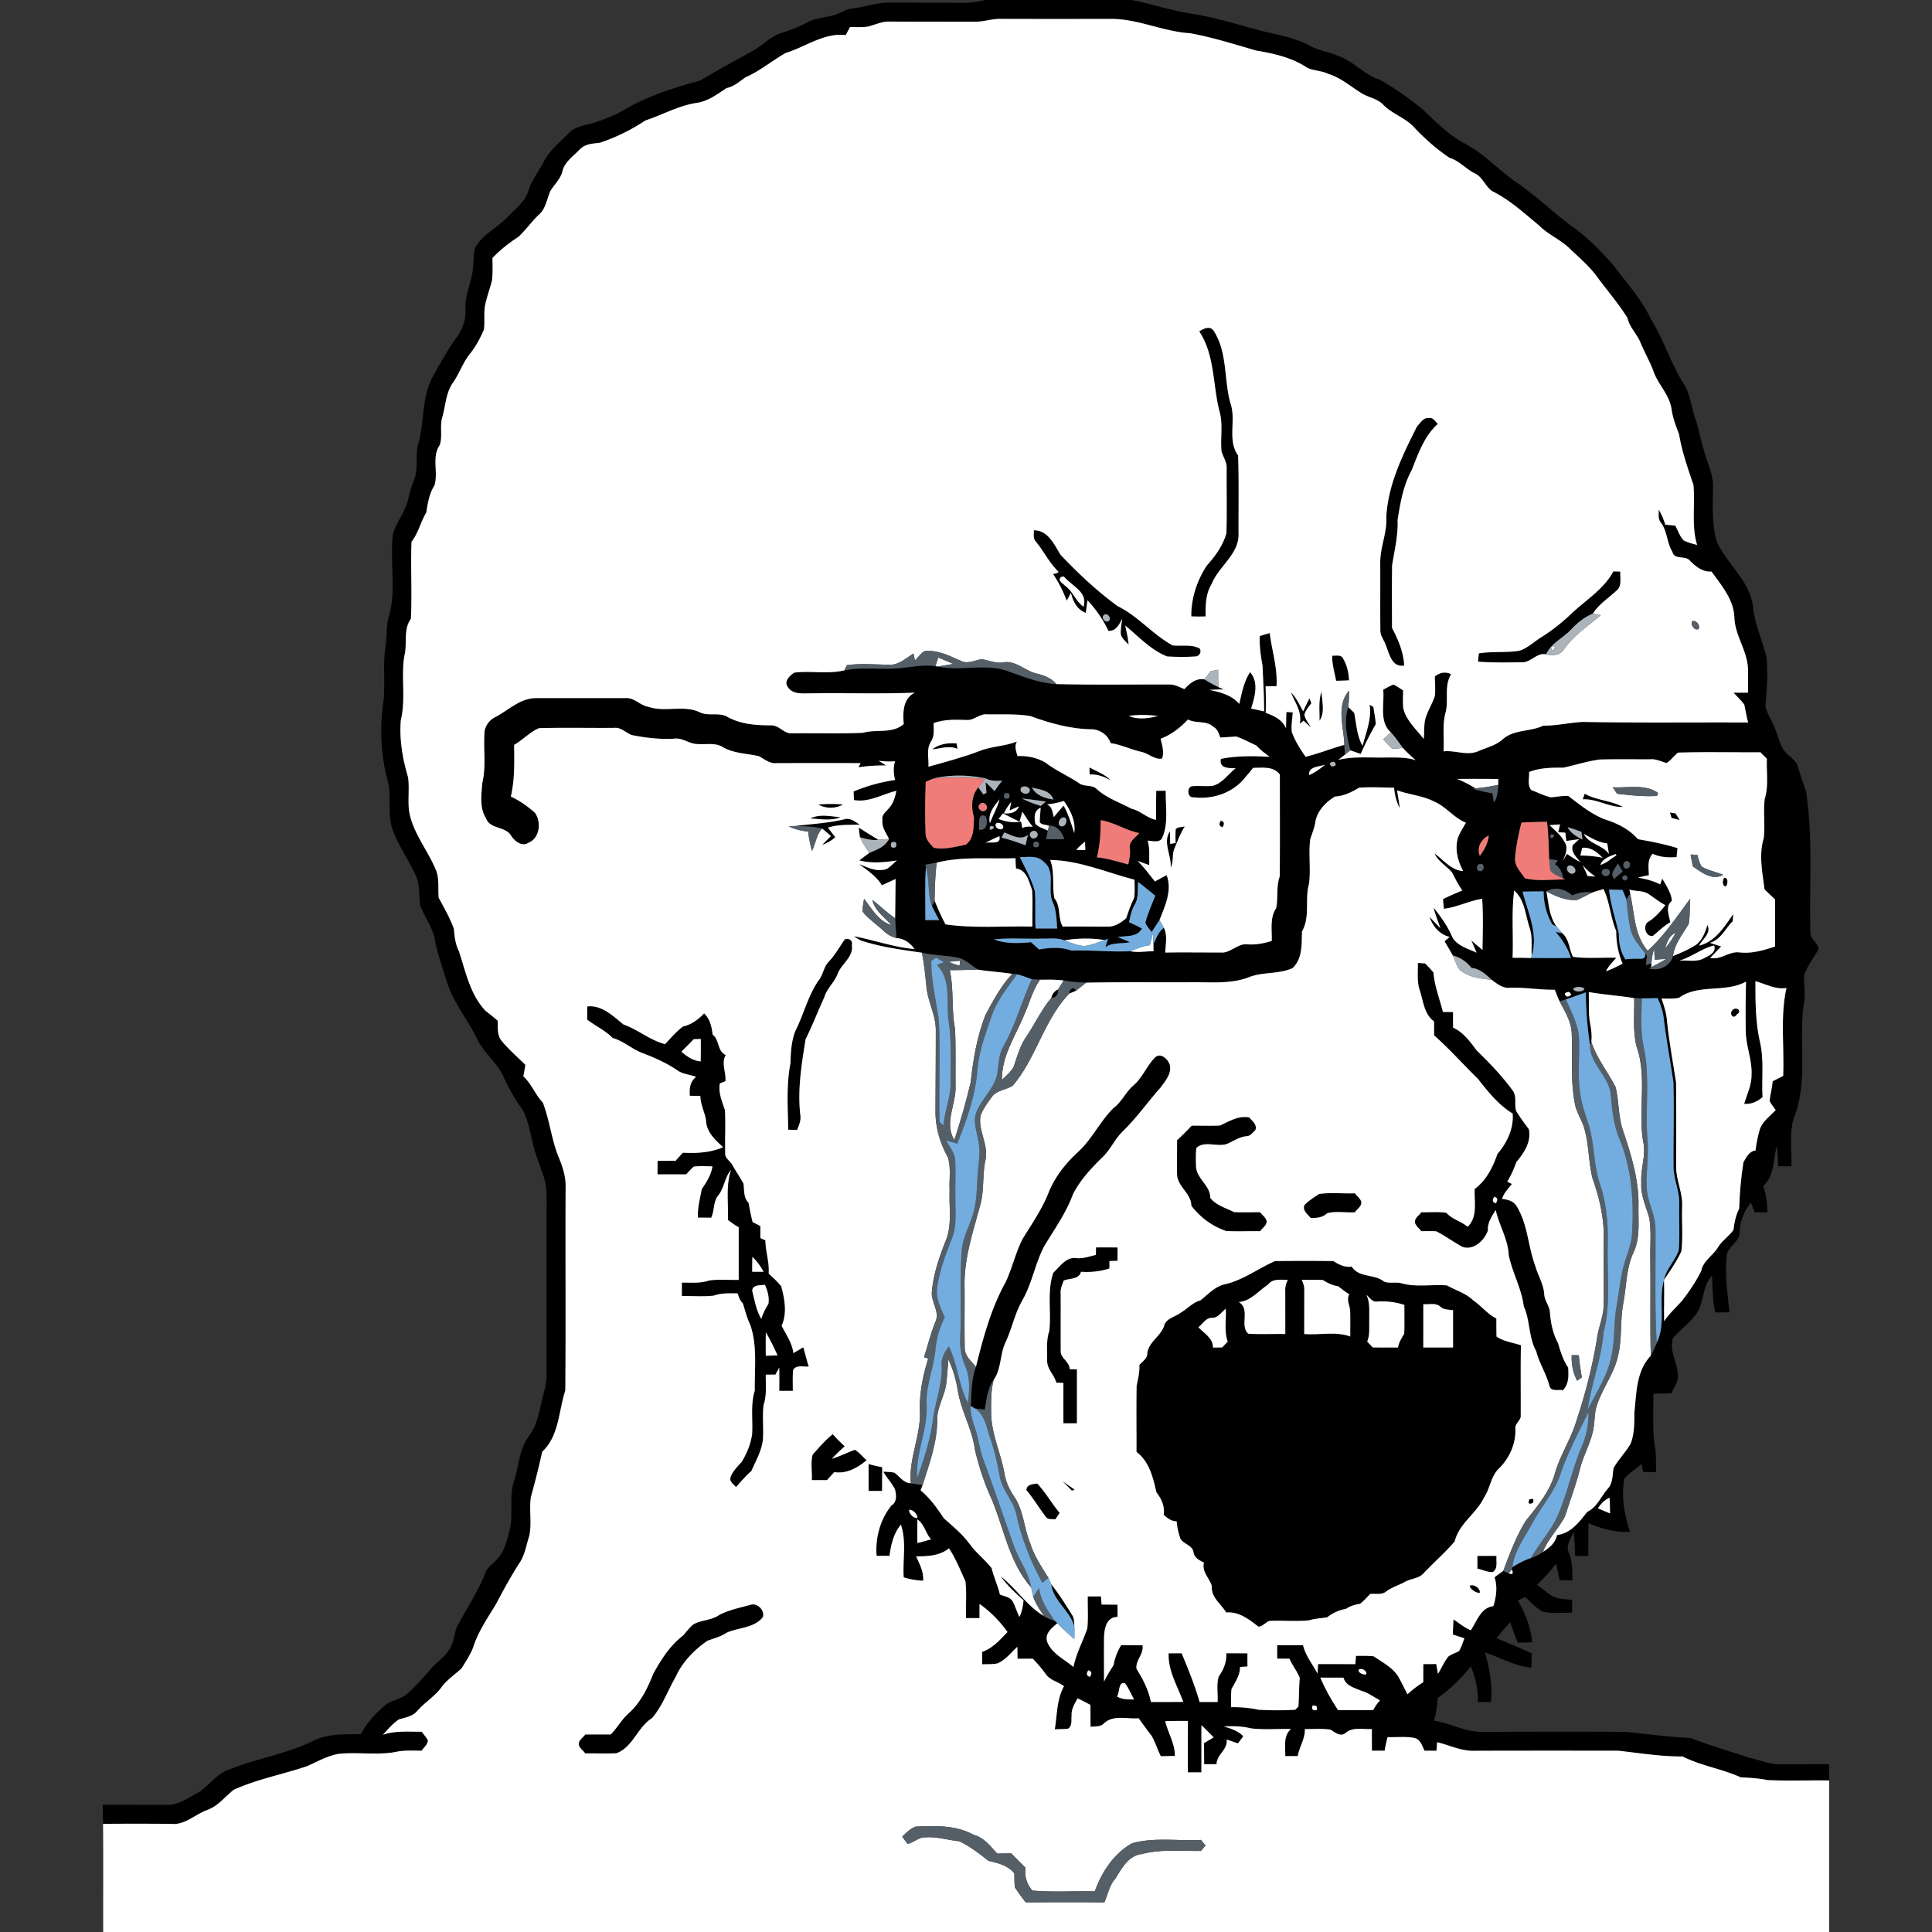<svg height="952" viewBox="0 0 714 714" width="952" xmlns="http://www.w3.org/2000/svg"><rect x="0" y="0" width="714" height="714" fill="#333333" stroke="none"/><path d="m363.97 0h54.2c7.63 1.46 14.99 4.07 22.7 5.12 8.69 1.48 17.11 4.09 25.61 6.37 5.98 1.39 12.15 2.49 17.62 5.43 3.46 1.88 7.45 2.32 11 3.98 5.36 1.97 9.09 6.74 14.58 8.46 5.68 3.08 10.93 6.96 16 10.96 4.98 4.75 9.86 9.78 16.08 12.94 7.19 3.89 12.58 10.19 19.39 14.61 6.96 4.95 13.14 10.88 20.01 15.95 5.59 3.98 10.42 8.92 14.96 14.04 4.87 6.54 10.51 12.62 13.99 20.08 4.78 7.58 7.29 16.31 12.11 23.85 2.46 3.85 2.77 8.52 4.25 12.74 1.34 3.85 1.98 7.89 3.21 11.78 1.06 4.56 3.58 8.83 3.36 13.63.02 6.84-.52 13.85 1.51 20.48 3.88 8.22 12.12 14.28 13.29 23.72.58 6.29 3.26 12.08 4.86 18.13.88 6.19.18 12.46-.26 18.66.46 2.41 1.88 4.5 2.84 6.74 1.5 2.99 2.06 6.38 3.77 9.28 1.47 2.46 4.67 3.58 5.44 6.5.86 3.05 1.92 6.03 2.96 9.03 2.67 17.32 1.11 34.93 1.63 52.39.03 2.38 2.88 3.69 2.98 5.97-1.8 3.17-4.11 6.08-5.31 9.56-.14 3.14.44 6.28.05 9.43-2.29 13.82 1.39 28.28-3.26 41.76-2.64 6.14-1.19 12.96-1.54 19.43-1.63-.01-3.26-.01-4.88 0-.09-2.51-.16-5.01-.41-7.5-1.56 4.99-.8 11-5.08 14.76 1.09 3.13 1.46 6.44 1.53 9.75-1.58-.01-3.16-.02-4.72-.01-.33-.89-1-2.66-1.33-3.55-2.49 2.98-4 6.62-4.16 10.53.22 3.6-3.67 5.25-4.73 8.3-.86 7.24.13 14.5.96 21.69-1.77.01-3.52.03-5.26.06-1.11-4.46-.92-9.07-1.25-13.61-3.51 3.81-2.86 9.45-5.49 13.72-2.41 3.61-6.1 6.08-8.89 9.36-1.68 5.23 2.44 10.03 1.72 15.25-.44 1.85-1.54 3.45-2.33 5.16-2.22.05-4.44.11-6.65.19.07 6.42-.44 12.9.55 19.29.48 3.18.45 6.42.47 9.64-1.59-.03-3.17-.04-4.75-.05-.15-.73-.47-2.21-.62-2.94-2.13 1.78-4.54 3.26-6.38 5.37-1.21 6.65.02 13.33 2.09 19.66-5.32.29-10.5-1.08-15.35-3.18-.03 4.04-.04 8.07-.05 12.11-1.64-.01-3.27-.01-4.89-.01-.08-2.96-.18-5.93-.5-8.87-1.09 2.45-3.13 5.2-1.72 7.95 1.3 3.15 1.19 6.6 1.2 9.95-1.58-.02-3.16-.04-4.73-.05-.38-2.05-.78-4.1-1.32-6.11-2.09 2.8-4.45 5.39-7 7.78 1.78 1.31 3.46 2.77 5.31 3.99 2.28 1.43 5.07 1.3 7.66 1.63 0 1.56.01 3.13.03 4.71-3.55-.02-7.15.39-10.65-.29-2.69-1.23-4.56-3.61-6.73-5.52-.92.46-1.83.92-2.73 1.39 2.94 4.63 4.68 9.95 5.39 15.37-1.8.05-3.59.09-5.38.15-1.05-2.48-1.94-5.03-2.8-7.57-1.82 1.86-3.44 3.9-5.05 5.93 4.37 1.74 8.69 3.63 12.99 5.57-.05 1.76-.09 3.52-.12 5.3-6.1-.57-11.47-3.73-17.19-5.63 1.74 5.97 2.84 12.08 2.24 18.33-1.62-.01-3.23-.01-4.84-.01.16-4.56-.85-8.99-2.6-13.18-3.53 4.44-7.59 8.38-12.21 11.69-.26 2.81-.54 5.65-1.42 8.35 6.11.97 11.72 4.34 18 4.16 17.69-.03 35.38-.13 53.07.02 7.91.84 15.81 1.85 23.75 2.25 7.09 2.73 14.38 4.89 21.59 7.26 3.87.79 7.57 2.55 11.59 2.45 6.02.05 12.05-.09 18.07-.01a600 600 0 0 0 0 6c-7.61-.11-15.23.22-22.83-.14-3.27-.69-6.59-.85-9.9-1.03-6.93-3.16-14.61-4.23-21.44-7.7-7.99.07-15.88-1.27-23.8-2.12-17.69-.02-35.39-.03-53.08.02-4.81.19-9.23-2.06-13.81-3.18l-.28 3.17c-1.47-.02-2.93-.02-4.39-.02-.94-1.85-1.52-4.23-3.83-4.73-3.24-.59-6.56-.18-9.82-.3-.47 1.65-.82 3.33-1.11 5.03-1.57-.01-3.14-.01-4.69 0-.02-2.68-.02-5.35-.02-8.02-3.26.24-7.02-.86-9.73 1.46-1.91 1.64-3.94-.31-5.61-1.23-3.12-.45-6.29-.17-9.43-.21.13 3.59-2.05 6.55-2.62 10-1.55-.01-3.09-.01-4.62 0 .09-3.44-.82-7.45 2.11-10.01-4.93-.12-9.89.34-14.8-.25-3.28-.81-6.67-.9-10.03-.69 2.62.75 5.25 1.6 7.21 3.61-.49.66-1.47 1.97-1.97 2.62-1.41-.45-2.8-.94-4.18-1.42.47 3.86-3.67 5.43-3.73 9.14-1.53-.01-3.06-.01-4.58 0-.02-2.6-.03-5.19-.05-7.77 1.18-.74 2.38-1.44 3.57-2.16-1.5-1.52-3-3.03-4.53-4.5-.04 5.81 0 11.62-.02 17.43-1.67-.01-3.33-.01-4.99 0 0-6.34-.01-12.68.01-19.01-2.79 0-5.58.01-8.36.09.95 4.37 3.64 8.27 3.54 12.86-1.73.03-3.45.06-5.17.1-1.31-2.46-2.03-5.2-3.46-7.59-1.66-2.1-3.2-4.28-4.75-6.44-4.3.39-9.46-1.41-12.9 1.98-1.28 1.31-3.23.92-4.86 1.2-.05-2.71-.05-5.41-.05-8.11-1.58-.85-3.16-1.67-4.76-2.44-1.04 1.98-2.39 3.98-2.2 6.34-.24 1.68.39 3.83-1.36 4.89-1.61.18-3.24.16-4.86.21.89-5.36.69-11.05 3.41-15.92-2.2-1.66-5.25-2.19-6.83-4.58-1.41-1.99-3.04-3.79-4.68-5.57-1.89-.01-3.78-.02-5.66-.01-.03-1.47-.06-2.94-.08-4.4-2.37 2.15-4.35 4.9-7.39 6.15-1.84.37-3.73.25-5.58.32-.01-1.54-.01-3.07-.01-4.59 3.88-1.36 6.6-4.47 9.35-7.35-2.89-4.04-6.31-7.5-10.35-10.37-.01 1.74-.01 3.48-.01 5.24-1.67-.01-3.33-.01-4.99 0-.12-4.55.31-9.13-.21-13.65-1.92-4.11-3.55-8.35-6.08-12.14-3.43 2.78-7.94 2.97-12.15 2.97 1.3 2.88 2.86 5.71 2.61 9-2.44-.12-4.85-.51-7.18-1.24-.45-6.47 1.12-13.25-1.06-19.49-2.69 3.29-3.67 7.42-4.19 11.55-1.59-.01-3.18-.01-4.77-.01-.54-6.58 1.33-13.48 5.47-18.61 2.13-1.28 1.83-3.92 1.31-5.99-1.16-2.35-3.02-4.25-4.33-6.5 1.36.02 2.72.13 4.08.33 1.99 1.41 3.43 3.88 6.13 3.94 1.44.23 2.89.44 4.34.67l-.76 1.95c3.52 2.9 6.14 6.61 8.65 10.38 3.36 2.95 6.86 5.85 9.54 9.5 2.33 3.28 5.62 5.71 8.08 8.88.77 3.33 2.28 6.42 3.06 9.75 1.6.69 3.71.85 4.7 2.49.98 1.86 1.58 3.9 2.47 5.82 1.01-1.92 1.36-4.05 1.57-6.18-3.04-2.73-6.08-5.52-8.46-8.85 5.77 4.42 9.66 10.96 16.02 14.68 1.25.84 2.72 1.27 4.12 1.85.2.19.59.57.79.77-2.04 1.8-4.71 3.74-3.75 6.86 1.66 4.37 6.34 6.44 9.72 9.34 1-4.99 3.48-9.49 5.12-14.26.39-3.93.09-7.88.16-11.81 1.62-.01 3.25-.02 4.88-.02.06.76.17 2.26.23 3.02 1.96 0 3.92.01 5.89.04-.01 1.5 0 3.01 0 4.52-4.05 0-4.87 4.2-4.99 7.43-.07 5.5 0 11.01 0 16.52.98-2.14 2.23-4.11 3.5-6.08.5-2.65 1.41-5.16 2.85-7.44 2.62 0 5.24.01 7.87.06.54 3.29-2.67 5.54-2.22 8.69 2.37 3.8 4.47 7.81 5.32 12.26 3.99 0 7.98.01 11.97-.03-2.14-5.86-5.67-11.54-5.41-17.95 1.6-.02 3.2-.02 4.81-.02 2.45 5.9 4.87 11.85 6.64 18 2.22 0 4.43 0 6.65.01.18-3.14-.51-6.46.44-9.48 1.81-2.52 2.94-5.38 2.76-8.53 2.6 0 5.2 0 7.81.01 0 1.61.01 3.23.02 4.86-.69.05-2.06.13-2.75.18.02 3.09-1.78 5.56-3.16 8.17-.24 2.22-.13 4.47-.14 6.71 3.41-.09 6.81.23 10.15.93 4.51.25 9.06.29 13.57 0 .29-.29.86-.87 1.15-1.16.27-3.52.19-7.06.51-10.57-.97-2.52-2.74-4.65-3.81-7.13-1.52-.02-3.03-.03-4.54-.04-.01-1.66-.01-3.31 0-4.96h9.55c.93 3.89 3.52 7.03 5.36 10.51.06-.88.17-2.64.23-3.52 4.58.01 9.16 0 13.74.03.06-.77.19-2.3.25-3.07 2.17.02 4.36-.08 6.53.17 3.16 2.16 6.76 4 8.96 7.26 1.29 2.19 2.32 4.52 3.52 6.76a39.66 39.66 0 0 1 5.86-4.45c0-2.23 0-4.46.02-6.68 1.58-.02 3.16-.03 4.75-.03.17.9.49 2.71.65 3.61 1.34-2.08 2.26-4.43 3.82-6.37 1.2-.9 2.67-1.3 3.97-2.04.92-1.45 1.32-3.16 2.01-4.72-1.46-.46-2.9-.92-4.32-1.43.08-1.86.15-3.71.27-5.54 2.08 1.39 4.04 3.02 6.37 4.01 2.3-3.32 3.67-8.4 8.36-8.91 1.06-3.46 1.61-7.16.42-10.66 1.06-.82 2.13-1.63 3.23-2.39.49.23 1.49.68 1.98.91 1.49.57 1.88.1 1.19-1.42l.21-.84c2.13-1.37 4.38-2.58 6.79-3.38 1.59-.56 3.13-1.26 4.49-2.28 2.36-1.45 4.67-3.34 5.21-6.22 5.18-.64 8.23-4.86 11.22-8.62 3.62-1.69 5.01-5.65 7.52-8.5 1.99-2.09 1.69-5.04 2.16-7.67 1.82-3.18 4.46-5.79 6.3-8.96 1.45-3.68 1.38-7.67 1.4-11.55.77-7.27.67-15.35 6.06-21.01.79-1.56 1.51-3.15 2.19-4.74 3.58-7.29.47-15.7 2.69-23.27.19 5.11-.08 10.22.04 15.33 1.84-2.87 4.41-5.11 6.66-7.63 2.64-3.44 5.12-7.06 7.04-10.95.68-3.79 4.37-5.68 6.22-8.81 1.5-2.45 4.04-4.02 5.7-6.36.34-2.74.86-5.42 2.12-7.89.18-5.76.68-11.48 1.58-17.17 1.08-1.82 2.1-4.07 4.47-4.34.3-2.63.83-5.23 1.57-7.76 1-3.05 3.79-4.91 5.88-7.18-.78-1.11-1.66-2.16-2.27-3.36.27-2.44.97-4.81 1.14-7.27 1.3-.65 2.58-1.33 3.89-1.97.47-10.82-1.16-21.84 1.22-32.5-4.19.64-7.64-1.49-11.48-2.53-.01 7.41 0 14.92 1.61 22.19 1.67 6.78.63 13.8 1.02 20.69-1.93 1.63-4.21 2.71-6.79 2.46 1.08-3.59 2.83-7.07 2.74-10.91.23-5.44-2.12-10.56-2.15-15.98-.11-6.1-.05-12.2.1-18.29-7.67 4.29-17.5.72-24.75 5.97-2.12.51-4.32.26-6.47.31.86 2.58 1.76 5.19 1.98 7.93.74 7.74 2.21 15.38 3.38 23.05.14 10.34.03 20.69.04 31.03-.1 5.08 2.51 9.8 2.2 14.92-.21 5.49.4 11.05-.29 16.5-1.74 3.73-4.09 7.14-6.4 10.52.8-4.15 4.24-7.1 5.46-11.06.41-5.65.05-11.32.16-16.98.22-4.77-2.13-9.17-2.1-13.91-.08-10.35.24-20.7-.04-31.04-1.1-7.68-2.53-15.3-3.5-22.99-.26-2.85-1.14-5.58-2.36-8.15-1.94.06-3.87.12-5.79.12-.71-.03-2.14-.08-2.85-.11-5.57-.92-11.21-1.26-16.78-2.24.12 3.93-.25 7.91.52 11.79.45 2.19.66 4.44.43 6.68l-.52 1.03c-.94-6.42-1.49-12.88-1.51-19.36-2.47.82-4.9 1.74-7.36 2.57-.58.18-1.74.56-2.32.75-.68-1.4-1.23-2.87-1.79-4.32-5.56.08-11.05-.92-16.6-.73-2.65.28-4.77-1.46-6.74-2.94-2.15-2-4.37-4.08-7.42-4.37-1.78-2.23-4.13-3.91-6.92-4.59-1-1.77-2.03-3.52-3.07-5.26.47-.41 1.41-1.22 1.88-1.63-3.77-.92-6.17-3.87-7.46-7.38 1.39 1.34 2.68 2.79 4.04 4.17-.86-2.53-1.88-5-2.51-7.59 2.54 3.14 4.92 6.45 6.59 10.15 1.52 3.84 5.91 4.89 9.3 6.48-.65-1.51-1.29-3-1.94-4.49 1.37 1.15 2.73 2.33 4.12 3.48.09-6.3.32-12.61-.11-18.89-4.86.71-9.28 3.12-14.16 3.66-.12-1.19-.23-2.37-.32-3.55 2.33-1.16 4.72-2.21 7.13-3.19-1.48-2.09-2.6-4.38-3.77-6.64-2.04-2.45-5.11-4.01-6.49-7.02 3.39 2.37 6.13 6.22 10.59 6.47-2.04-3.73-3.15-8.09-1.95-12.28.77-1.96 1.89-3.77 2.97-5.57-4.52-1.81-7.39-6.03-11.87-7.9-4.28-2.17-9.14-2.46-13.6-4.1.33 2.2.76 4.39 1.01 6.61-1.25-2.34-1.89-4.93-2.1-7.56-4.33-.03-8.68-.35-13 .01-2.74 1.66-5.58 3.06-8.84 3.25-3.49 2.06-6.7 5.46-7.31 9.64-.33 2.15-1.23 4.15-1.86 6.22-.66 5.46.28 11-.45 16.46-1.62 5.78.53 12.11-2.58 17.53-.17 4.68.26 9.95-3.44 13.52-5.17 2.42-11.28 1.29-16.53 3.54-6.81 2.48-14.12 1.6-21.2 1.72-12.87.06-25.74-.11-38.61.15-2.78-.05-5.54-.33-8.28-.78-2.9-.45-5.85-.3-8.76-.31a38.11 38.11 0 0 1 -3.05-.19c-1.8-.62-3.56-1.34-5.4-1.81-.45-.04-1.36-.1-1.81-.14-4.24-.73-8.55-.85-12.78-1.61-2.61-1.71-4.98-4.18-8.24-4.53-4.1-.71-8.31-.7-12.36-1.7-7.57-1.08-15.2-2.09-22.49-4.48-.93-.46-1.81-.99-2.64-1.6 7.5 1.43 14.76 4.07 22.42 4.76-1.63-2.28-3.86-3.92-6.71-4.07-.11-2.46-.45-4.9-.47-7.35.08-4.84.1-9.67.18-14.51-1.69.78-3.38 1.55-5.06 2.35-2.07-3.38-5.36-5.52-8.46-7.83 2.74.99 5.45 2.54 8.48 2.14 2.37.07 3.78-2.22 5.52-3.49-4.63.68-9.29 1.18-13.89-.02 1.22-.94 2.44-1.89 3.7-2.78 2.79-1.2 5.81-2.22 7.26-5.16-1.08-2.23-2.77-4.36-2.42-6.99-.43-1.99 1.48-3.13 2.51-4.53 1.56-1.73 2.17-4.03 2.64-6.26-5.21 1.24-10.14 4.39-15.68 3.41-.05-1.06-.1-2.11-.14-3.16a62.13 62.13 0 0 1 15.32-4.24c-.48-2.31-.76-4.67.04-6.94-2.04.17-4.08.04-6.1-.17.9.56 1.81 1.13 2.72 1.71-3.4.01-6.81.14-10.16.71.19-.39.58-1.17.77-1.56-10.35-.04-20.7-.02-31.04 0-2.54.29-4.49-1.49-6.57-2.58-4.5-1.01-9.35-.98-13.42-3.41-2.73-1.64-6-.82-9-1.06-3.16.12-5.73-2.47-8.95-1.98-5.24.29-10.44-.32-15.57-1.34-2.2-.8-3.95-2.93-6.45-2.66-9.28.08-18.57-.15-27.84.11-3.41 1.44-6 4.35-9.21 6.2.09 6.4.26 12.82-1.21 19.1 3.27 1.46 6.21 3.59 8.89 5.95 2.46 3.37 1.85 9.44-2.38 11.09-2.32 1.6-5.03-.52-6.32-2.47-2-3.72-7.92-2.38-9.38-6.61-2.45-3.89-1.67-8.72-1.34-13.06 1.49-6.26.31-12.73.84-19.08.38-2.24 1.88-4.21 3.93-5.2 4.89-2.53 9.13-6.98 14.98-7.02 11-.02 21.99.01 32.99-.01 3.33-.35 5.55 2.75 8.69 3.23 6.16 2.13 13.06-.85 19.01 2.06 3.23 1.52 7.12-.18 10.25 1.71 4.84 2.68 10.51 3.07 15.93 3.07 3.07-.15 4.96 3.34 8.08 2.95 8.63-.11 17.29.21 25.92-.19 5.04-1.45 10.85.5 15.11-3.24-.33-4.28-.34-9.46 4.16-11.61-13.06.54-26.14.05-39.2.27-2.74.02-6.18.33-7.83-2.4-1.53-2.04.8-4.17 2.4-5.26 6.15-.76 12.46.63 18.54-.85 5.93-1.18 12-.39 18-.67 5.22-.08 10.41-1.71 15.64-.86l.89.11c8.67 1.85 17.81-1.38 26.26 1.86 5.7 2.04 11.44 4.27 17.54 4.65 13.86.32 27.74.11 41.6.14 2.06-.08 3.88.96 5.73 1.72 1.97-2.15 4.28-4.14 7.41-3.6 1.65 1.02 3.33 2.01 5.11 2.82.5.22 1.52.67 2.03.89-1.77-.01-3.55.05-5.31.17 4.08.85 8.2 1.9 11.04 5.19.94-4.03 1.66-8.23 4-11.74 3.33 3.78 1.7 9.18.37 13.46 1.6.32 3.2.68 4.81 1.03.02-5.62-.37-11.22-.57-16.83-.67-3.63-1.19-7.29-1.05-10.99 1.21-.4 2.44-.77 3.69-1.11.8 6.54 2.94 12.94 2.5 19.61l-4.02.06c.07 3.26.15 6.54.03 9.81 3.08 1.08 6.13 2.54 7.52 5.71.02-2.01.07-4.02.14-6.02.58.03 1.74.1 2.32.14-.11 2.43-.65 4.88-.31 7.31 1.2 3.27 3.07 6.24 5.08 9.08 4.87-1.16 9.52-3.08 14.32-4.38.05.91.15 2.73.19 3.64-.82.64-1.65 1.28-2.47 1.92 5.39-1.36 10.96-.82 16.46-.89 4.07 0 8.22-.25 12.18.95-1.67-1.44-3.3-2.91-4.77-4.54-1.41-1.95-2.77-3.94-4.4-5.71-4.46-4-2.29-10.53-2.84-15.75 1.24-.69 2.47-1.44 3.82-1.91 1.25.59 2.38 1.41 3.54 2.16-.03 2.24-.18 4.49.08 6.72 1.17 4.51 4.79 7.66 7.54 11.21.34-3.03-.15-6.24 1.19-9.08.88-2.42 2.33-4.62 2.98-7.12.17-2.29-.01-4.58-.07-6.87 1.79-1.5 3.92-1.9 6.04-.86-2.7 4.29-.87 9.38-2.03 14.02-1.34 4.72-.49 9.67-.79 14.5 4.33-.5 8.8 1.8 12.97-.13 2.99-1.29 6.32-2.05 8.82-4.26 4.15-3.78 10.19-2.78 15.02-5.09 4.94 0 9.75-1.14 14.66-1.4 20.36.38 40.73.11 61.1.21-.59-2.18-.94-4.41-1.42-6.6-1.16-1.61-2.62-2.95-3.94-4.41 1.76-.01 3.53-.01 5.31-.02-.01-2.99.09-5.99-.01-8.99-.31-6.67-4.89-12.29-5.03-18.98-.32-6.57-4.8-11.71-8.44-16.79-3.27.24-5.71-1.78-7.91-3.91-1.64-2.26-5.83-.18-6.56-3.4-2.08-3.36-1.84-7.55-4.22-10.74-1.14-1.37-.79-3.19-.82-4.82 1.04 1.73 1.85 3.6 2.4 5.55 1.23.11 2.48.23 3.73.37.99 1.83 1.63 3.93 3.1 5.45 1.55.8 3.26 1.23 4.95 1.67-2.17-7.24-.66-14.83-1.35-22.22-2.1-6.14-4.26-12.29-5.32-18.71-1.16-3.01-2.33-6.05-2.77-9.27-.71-5.12-4.68-8.81-6.51-13.48-1.32-3.84-3.43-7.33-4.96-11.08-1.31-3.22-4.05-5.65-4.82-9.12-3.52-5.7-7.99-10.7-11.89-16.12-2.64-3.33-5.86-6.13-8.94-9.03-3.48-3.65-8.36-5.5-11.9-9.08-5.51-4.55-10.86-9.5-17.33-12.67-2.5-1.79-3.47-5.17-6.37-6.54-3.29-1.63-5.7-4.65-9.29-5.72-4.76-3.17-9.05-6.99-12.98-11.13-3.2-3.66-8.14-5.01-11.52-8.47-2.26-2.41-5.75-2.73-8.41-4.52-3.92-2.48-7.52-5.61-12.04-6.96-2.45-1.19-5.3-1.07-7.73-2.26-5.53-3.7-12.22-5.23-18.73-6.3-8.13-2.34-16.23-4.94-24.58-6.44-9.79-.6-18.85-5.16-28.7-5.29-13.7.03-27.4.03-41.1 0-3.36-.13-6.56 1.17-9.91 1.04-10.37-.02-20.73-.02-31.1-.04-2.89-.17-5.49 1.2-8.23 1.85-2.18.31-4.38.17-6.57.17-.54.98-1.06 1.96-1.57 2.95-8.1-.9-14.71 4.32-22.08 6.57-5.1 2.83-9.59 6.71-14.96 9.04-2.23 1.55-4.26 3.42-7 3.99-3.32 2.17-6.63 4.7-10.62 5.4-6.85.93-12.92 4.44-19.42 6.58-5.2 3.5-10.89 6.25-16.82 8.24-2.61.29-5.5.4-7.42 2.48-2.44 2.55-5.82 4.73-6.48 8.44-.84 2.58-2.85 4.53-4.3 6.77-1.37 2.93-1.67 6.5-4.2 8.77-2.77 2.59-4.94 5.75-7.7 8.33-3.47 2.23-6.71 4.77-9.55 7.78-.03 2.8.16 5.62-.21 8.4-.82 3.17-2 6.24-2.61 9.46-.4 2.83-.02 5.7-.33 8.53-1.34 3.18-2.99 6.26-5.15 8.97-2.64 3.23-3.91 7.29-6.3 10.69-2.71 3.81-2.71 8.64-4.02 12.98-.9 3.28.19 6.85-.86 10.06-3.12 4.46-.45 10.17-2 15.02-1.91 3-2.47 6.49-2.99 9.93-2.1 3.51-2.92 7.57-5.46 10.82-.38 9.48.24 19.01-.24 28.49-2.93 4.06-1.22 9.15-2.42 13.7-1.28 7.85.61 15.94-1.3 23.72-.6 7.14.66 14.34 2.68 21.17.55 4.15-.16 8.37.38 12.53 1.32 7.85 6.7 14.13 9.74 21.31 1.55 3.37.86 7.11 1.19 10.68 2.05 3.75 4.21 7.51 5.64 11.55.22 2.79.52 5.6 1.82 8.14 2.53 7.64 4.14 16.01 9.83 22.06 1.53 1.18 3.04 2.39 4.5 3.66.12 2.52-.26 5.33 1.45 7.45 2.66 3.2 5.82 5.96 8.8 8.88a78.56 78.56 0 0 1 -.76 4.24c3.05 2.76 4.38 6.76 7.22 9.71 2.61 6.78 3.24 14.15 6.12 20.85 1.37 3.36 2.43 6.94 2.29 10.62-.12 24.97.1 49.95-.11 74.91-2.48 7.58-2.29 16.87-8.53 22.63-1.24 5.6-2.62 11.18-4.19 16.71-.7 4.74.39 9.61-.57 14.33-1.16 3.45-1.61 7.22-3.77 10.26-3.01 4.75-5.76 9.67-8.35 14.67-3.15 5.29-6.77 10.42-8.65 16.35-1.03 2.78-2.76 5.23-4.28 7.76-2.41 2.23-5.21 4.08-7.24 6.72-2.47 3.53-6.27 5.75-9.1 8.97-1.69 2.07-4.42 2.44-6.82 3.18-2.31 1.51-4.04 3.7-5.93 5.67 4.63-1.58 9.55-1.09 14.35-1.13.77 1.02 1.63 2 2.27 3.14.05 1.58-1.52 2.6-2.25 3.87-2.87.01-5.76-.19-8.61.26-7.25 1.62-14.74.15-22.07.91-4.13.7-7.78 2.81-11.55 4.51-9.04 3.06-18.5 4.81-27.23 8.76-3.2 2.47-5.7 5.92-9.61 7.4-4.64 1.6-8.51 5.85-13.74 5.19-8.32-.04-16.64-.08-24.96.02-.06-2.36-.09-4.7-.13-7.05 8.03-.1 16.06.08 24.09-.01 3.73.05 6.9-2.21 10.06-3.89 4.33-2.15 6.96-6.57 11.35-8.62 10.61-4.59 22.34-6.09 32.7-11.31 5.37-2.55 11.46-2.2 17.25-2.3 2.11-4.15 5.32-7.62 8.86-10.59 2.51-2.1 6.11-2.23 8.46-4.54 3.16-2.85 5.97-6.05 8.75-9.26 2.03-2.3 4.74-3.98 6.38-6.64 2.26-2.99 1.75-7.09 3.84-10.16 3.42-6.29 7.41-12.32 9.94-19.04 1-1.92 3-3.04 4.3-4.72 2.49-2.7 3.28-6.37 4.23-9.79 1.79-6.23-.23-12.89 1.86-19.07 1.81-5.5 1.87-11.81 5.59-16.48 3.43-4.85 3.96-10.91 5.51-16.47.65-2.3.89-4.68.89-7.06-.06-19.34-.05-38.69-.02-58.04-.05-4.68.44-9.49-1.02-14.02-1.37-4.3-3.26-8.43-4.12-12.88-1.09-4.08-1.7-8.41-3.82-12.12-2.77-3.75-5.04-7.84-6.97-12.09-2.37-5.33-7.42-8.83-9.82-14.15-3.39-6.84-8.36-12.87-10.86-20.14-1.73-5.71-3.86-11.32-4.84-17.22-1.09-4.18-3.68-7.72-5.24-11.69-.58-3.76-.05-7.75-1.71-11.3-2.61-5.62-6.25-10.75-8.43-16.56-1.61-4.46-1.05-9.24-1.24-13.87-.08-3.42-1.42-6.63-1.9-9.99-1.49-7.96-1.46-16.17-.27-24.16.63-6.46-.27-12.98.64-19.42.54-3.38.42-6.83.89-10.22 3.49-10.3.67-21.35 1.92-31.95 1.52-4.57 4.79-8.45 5.74-13.24.51-2.36 1.27-4.64 2.15-6.88 1.5-3.81.49-7.99 1.16-11.94 2.68-8.3 1.37-17.55 5.43-25.5 2.93-5.31 5.89-10.61 9.44-15.54 2.03-2.99 3.14-6.48 2.89-10.11-.24-5.54 2.68-10.56 2.88-16.03.24-2.57-.15-5.43 1.45-7.65 3.02-4.35 8.05-6.58 11.55-10.46 2.76-2.91 6.29-5.46 7.44-9.51 1.08-3.58 3.37-6.55 5.19-9.76 2.1-4.63 6.18-7.87 9.69-11.41 2.56-2.81 6.6-2.86 9.98-4.05 3.8-1.34 7.62-2.73 11.04-4.9 8.56-4.93 18.09-7.9 27.56-10.5 6.25-3.8 12.74-7.24 19.13-10.82 3.89-2 6.83-5.6 11.11-6.84 3.19-.99 6.31-2.22 9.26-3.8 3.16-1.72 6.87-1.78 10.27-2.8 2.18-.74 4.14-2.15 6.49-2.37 4.67-.5 9.15-2.29 13.89-2.17 9.03.01 18.06.05 27.09.08 2.68.03 5.34-.35 7.93-1.03m-6.95 266.06c-4.06-.13-8.14-.23-12.01 1.17.04 2.3.41 4.8-.96 6.83-1.82 2.76-.74 6.21-.93 9.29 6.22-1.73 12.47-3.4 18.53-5.67 4.54-1.9 9.58-1.82 14.15-3.62-1.03 1.74-.26 3.57.23 5.35 3.53-.15 7.15.56 10.22 2.35 3.86 2.95 8.35 4.91 12.39 7.57 1.96 1.65 4.97.44 6.77 2.38 3.7 3.31 8.48 4.88 12.79 7.19 3.32.71 5.67 3.51 9.04 4.09.01-3.58-.03-7.17.07-10.75h3.5c-.14 5.7 1.09 11.79-1.21 17.19-.87 2.24-3.66 1.35-5.48 1.22.92 2.94.5 6.05.6 9.08-1.43-.54-2.86-1.06-4.28-1.56 2.33 2.35 4.33 4.99 6.37 7.6 1.43-.8 2.87-1.59 4.33-2.34 2.16 5.59-.6 11.43-2.65 16.63-.99 1.45-1.93 2.93-2.88 4.41-.82-1.15-1.85-2.2-2.33-3.54.95-3.39 2.38-6.63 3.66-9.91-2.09-1.72-4.17-3.44-6.32-5.07-.33 2.8.29 5.9-1.31 8.42-1.18 1.97-1.54 4.26-2.06 6.46 1.62.7 3.21 1.48 4.78 2.31-1.85 3.31-5.72 2.63-8.92 3.15 1.48.66 3 1.24 4.48 1.91-3.05.7-6.36-.08-9.07 1.86.3-1.05.62-2.08.97-3.11-.3.12-.91.34-1.21.45-4.94-.76-10.03-.73-14.96.13-2.64-1.07-5.55-.58-8.32-.66-5.9.19-11.81-.35-17.68.3 4.32 1.64 9.14 1.49 13.69 1.02 1 .89 2 1.79 3.01 2.69 4.01-.67 8.06-.99 11.95.43 7.25-.26 14.51.57 21.74.23 2.83.61 5.73-.03 8.6.02l-.04-2.69c1.07-2.12 1.82-4.56 3.86-5.98 1.42 2.8.59 6.12.51 9.14 6.8-.14 13.61.02 20.41-.01 3.68.39 6.26-3.48 9.96-3.02 3.08.24 6.07-.36 8.99-1.26.13-4.09-.81-8.49 1.63-12.11.8-3.82-.08-7.93 1.31-11.71.15-12.56.02-25.12.05-37.68-2.43-3.19-6.37-2.48-9.89-2.47-.92 1.17-1.85 2.34-2.86 3.45-4.38 5.7-12 8.33-19.03 7.44-2.3.39-2.79-3.46-.78-4.11 2.51-.21 5.04.1 7.57-.09 3.71-.88 5.82-4.32 8.66-6.55-2.43.01-6.26.08-5.46-3.46 5.93-1.2 12-1.07 18.01-.78-1.71-1.26-3.45-2.5-4.84-4.12-2.49-1.12-4.88-2.47-7.46-3.37-1.99.08-3.97.34-5.96.37-.52-1.5-.98-3.18-2.53-3.93-2.51-2.49-6.41-1.11-9.39-2.72-2.85 3.05-6.19 5.64-10.12 7.12.56 2.38 1.4 4.88.57 7.31-2.76.55-5.05-1.97-7.69-2.47-3.86-.85-7.43-2.67-11.35-3.24-.95-2.9-3.54-4.78-6.53-5.1-7.96-.02-15.73-2.18-23.15-4.9-5.21-.88-10.55-.53-15.81-.62-2.91-.39-5.04 2.43-7.93 2.06m60.13-1.49c3.34 1.48 7.35.95 10.8.03-3.58-.43-7.22-.56-10.8-.03m198.78 17.4c-1.99-.46-3.84-1.55-5.93-1.37-6.3.04-12.59-.09-18.88.09-4.54.63-8.93 2.04-13.38 3.02-4.29-.04-8.6-.01-12.64 1.6.16 2.2-.76 4.84.83 6.68 2.38.88 4.69 2.06 7.16 2.68 2.16-.14 4.3-.63 6.47-.53 4.24 3.24 8.49 6.71 13.51 8.66 4.61 1.46 9.02 3.62 12.23 7.33 4.92.88 9.85 1.8 14.64 3.32-.12 1.1-.23 2.21-.33 3.31-3.01.21-6.06.08-8.83-1.23-2.1 2.19-1.48 5.18-1.42 7.91-1.36.27-2.71.54-4.03.89 2.83.51 5.65 1.18 8.22 2.52.19-.54.58-1.61.77-2.14 1.47 2.59 3.24 5.13 3.57 8.18-2.55 2.13-1.09 5.23-.61 7.94-2.39 1.38-4.34 3.32-6.44 5.06-2.83.46-3.92-4.24-1.43-5.39 2.41-1.57 4.28-3.74 6.05-5.98-2.1-1.11-3.95-2.58-5.9-3.91-2.13-1.63-4.95-1.1-7.38-1.86.07.4.22 1.19.29 1.59-.36.51-1.07 1.54-1.42 2.05-.44-1.18-.92-2.34-1.43-3.48-1.66-.07-3.31-.12-4.95-.15.51 5.58 2.42 10.88 3.6 16.32.01 3.34.55 6.63 2.43 9.47 2.05-.29 4.14-.24 6.22-.24 1.06-.35 1.37-1.05.93-2.12.2.27.61.79.82 1.05-.13 1.15-.26 2.29-.36 3.45.49-.18 1.49-.53 1.99-.7l-.05 1.47-.79.43c3.67 1.09 7.76-.86 8.84-4.57 2.98-1.18 5.93-2.5 8.63-4.24 2.24-1.82 3.28-4.57 4.07-7.25 1.52 3.06-1.83 5.23-3.1 7.65 6.06-1.49 9.35-6.93 12.65-11.68l-.2 2.66c-2.8 2.76-4.37 6.79-8.42 7.98 1.37.45 2.76.9 4.16 1.33-1.36 1.41-2.73 2.81-4.07 4.24 3.98.88 7.04-2.59 10.94-2.02 4.5.49 8.82-.8 13.04-2.18 0-5.82.01-11.63-.01-17.45-1.31-1.2-2.59-2.44-3.87-3.66-.78-6.23-2.18-12.71-.31-18.92.59-4.81-.21-9.7.37-14.51 1.51-4.82.59-9.93.8-14.88-.81-.79-1.6-1.58-2.38-2.38-10.15.07-20.31-.2-30.44.13-1.53 1.14-2.6 2.83-4.23 3.83m-124.47.09c.21 1.31.95 1.54 2.21.69-.24-1.35-.97-1.58-2.21-.69m32.74.12c.67.68.67.68 0 0m-40.41 4.27c2.19-.91 4.1-2.36 5.94-3.85-2.2.78-6.23.6-5.94 3.85m-138.73 1.24c-1 .38-1.98.8-2.94 1.25-.24 6.35-.32 12.73-.06 19.09-.03 2.17 1.61 3.79 3 5.26 3.94.88 7.93-.39 11.8-1.1 3.28-2.31 2.88-6.57 3.11-10.09-1.13-3.73-1.04-7.96 1.56-11.11.64.86 1.26 1.74 1.89 2.62.29-.16.88-.46 1.17-.62-.14-1.3-.25-2.6-.34-3.9 1.14 1.05 2.25 2.16 3.3 3.31.86-1.35 1.83-2.62 2.84-3.87-2.03.06-4.17.19-6.02-.82-6.31-1.35-13.01-1.51-19.31-.02m193.44.18c2.39.94 4.65 2.19 6.87 3.49l-1 .12c2.34.8 4.78 1.26 7.22 1.69.15 1.12.33 2.24.51 3.37 1.31-1.92 1.47-4.24 1.59-6.48.01-.55.02-1.64.03-2.18-5.08-.05-10.15-.06-15.22-.01m-161.18 3.32c-.89 1.74 2.13 2.97 3.09 1.47.96-1.73-2.14-2.7-3.09-1.47m4.03-.15c1.55 2.95 4.86 3.98 7.95 4.44-1.15-3.41-5-3.68-7.95-4.44m-10.12 2.25c-.52 1.63.03 2.19 1.66 1.67.5-1.64-.05-2.19-1.66-1.67m6.39 1.8a42.32 42.32 0 0 0 7.06 2.75c.46-.41 1.37-1.21 1.83-1.61-2.96-.41-5.92-.83-8.89-1.14m-11.77 9.16c1.06-3 2.74-5.76 3.55-8.83-2.06 2.49-4.43 5.35-3.55 8.83m21.08-7.01c1.93.85 2.04 2.95 2.52 4.74 1.17-1.45 2.4-2.86 3.63-4.26 1.75 3.21 2.84 6.69 3.92 10.17.65-4.33-1.36-8.46-3.82-11.88-2.04.62-4.13 1.06-6.25 1.23m-24.79-.04c-1.51 1.32.83 3.49 2.17 2.17 1.43-1.32-.85-3.68-2.17-2.17m8.86 3.39c2.37.19 4.6-.26 5.62-2.61-1.17.49-2.34 1-3.49 1.53.14-.79.43-2.35.58-3.13a19.397 19.397 0 0 0 -2.71 4.21m11.61 3.79c1.16 1.41 3.11 1.75 4.67 2.6-.17.78-.5 2.35-.67 3.14 2.23 0 4.46 0 6.69-.03-.95-2.62-2.53-5.01-5.63-4.93-1.11-.46-2.7-.22-3.41-1.33 0-1.78.25-3.55.33-5.32-2.48.99-2.42 3.64-1.98 5.87m-13.59-1.71c2.66 1.03 5.5 1.48 8.35.95.14.8.29 1.61.44 2.43 1.2-.7 2.56-.61 3.89-.51-1.47-1.71-2.64-3.65-3.84-5.55-.27.92-.83 2.75-1.1 3.67-2.06-.98-4.09-2-6.1-3.05-.55.68-1.1 1.37-1.64 2.06m-7.27 3.94c3.01.43 3.34-2.71 2.55-4.87-3.22-1.73-2.23 3.17-2.55 4.87m30.72-4.4c-1.08.5-1.91 2.77-.3 3.14 2.21.47 2.83-4.06.3-3.14m14.32.9c.01 4.62-.29 9.24-1.42 13.74 3.98.38 7.77 1.61 11.61 2.63.4-1.96.84-3.93.58-5.93-.54-2.53 2.13-3.97 3.47-5.69-4.97-.94-9.22-3.98-14.24-4.75m-38.73 1.26c-.71 1.35 1.52 2.82 2.57 1.78.76-1.36-1.55-2.65-2.57-1.78m194.2-.37c-1.05 4.28-2.01 8.61-2.35 13.01-.31 3.03 2.14 5.28 3.68 7.61 4.85 1.13 9.9.37 14.84.39l-.71-.34c-.39-2.1-1.24-4.06-3.07-5.26.33-.48.67-.95 1.02-1.42-.78-.13-2.36-.38-3.15-.5-.22-4.61-.17-9.22-.82-13.8-3.15.07-6.3.11-9.44.31m-196.19 1.26c-1.6 2.96 3.39.14 0 0m206.6-.31c1.91 1.94 4.19 3.6 5.45 6.09 1.64 2.19.38 4.88-.52 7.09l1.48-2.56c1.59 1.12 3.24 2.15 4.98 3.04-1.41-1.8-3.62-3.67-2.85-6.23.78-.77 1.59-1.52 2.41-2.26-1.6.22-3.19.45-4.77.67a107.7 107.7 0 0 1 -.37-3.08c-.65-.03-1.95-.1-2.61-.13.17-.73.5-2.18.67-2.91-1.3.09-2.59.18-3.87.28m6.66.75c1.16 2.22 3.31 3.51 5.51 4.55-.1-.71-.3-2.13-.4-2.83a74.8 74.8 0 0 0 -5.11-1.72m-198.07 1.66c-1.67.94.11 3.4 1.57 2.21 1.66-.96-.12-3.43-1.57-2.21m-10.12.29c-.25.48-.74 1.44-.99 1.92 3.02.68 5.92 1.79 8.86 2.78.28-1.28.58-2.56.92-3.82-2.82 2.23-5.96.13-8.79-.88m202.07.67c-1.61 2.99 3.31.2 0 0m12.09-.14c1.87 3.82 6.93 3.97 9.3 7.42-.2-1.31-.41-2.61-.61-3.91-3.2-.28-5.93-2.04-8.69-3.51m-221.12 3.28c1.93-.42 5.98.85 5.14-2.44-1.73.79-3.46 1.57-5.14 2.44m182.71 4.84c1.66-2.22 3.1-4.69 3.31-7.52-2.87 1.35-4.55 4.45-3.31 7.52m-217.43-4.96c-.54 1.65-.02 2.23 1.57 1.74.55-1.65.03-2.23-1.57-1.74m52.63-.08c-.53 1.63.02 2.19 1.66 1.66.52-1.63-.03-2.18-1.66-1.66m15.64 2.82c.84.02 2.52.07 3.35.09-.01-.77-.05-2.33-.07-3.11-1.2.89-2.3 1.9-3.28 3.02m187-.76c-.23.95-.45 1.9-.68 2.86 2.76-.02 5.51.27 8.22.81-2.06-2.09-4.42-4.01-7.54-3.67m6.69 6.34c2.27-.68 4-2.36 5.98-3.58-.08-.11-.25-.33-.33-.44-2.22.82-4.72 1.59-5.65 4.02m-245.22-.86-4.23.78.21.91c-.45 6.5-.14 13.03-.2 19.54 1.69 0 3.39-.01 5.09 0-.89-1.74-1.84-3.45-2.67-5.22.35-.67.67-1.34.98-2.01 1.2 2.99 2.51 5.97 4.04 8.82 10.62 1.54 21.42.56 32.12.82-.07-4.46.19-8.92-.07-13.37-1.2-3.15-1.94-7.61-6-8.12a40.03 40.03 0 0 1 -.16-3.79c-9.73.36-19.57-.78-29.11 1.64m30.71-2.04c1.96 4.13 4.29 8.13 5.52 12.55.4 4.59-.01 9.22.28 13.82 2.66 0 5.32 0 7.99.01-.28-3.37-.24-6.85-1.75-9.96-1.99-4.71 1.45-11.29-3.34-14.78-2.32-2.39-5.73-1.61-8.7-1.64m11.21 1.05c1.74 4.55.64 9.49 1.52 14.1 2.51 3.06 1.18 7.22 3.11 10.54 5.43-.1 10.86.04 16.29.01 2.74.17 5.24-1.39 7.2-3.17.79-2.55 1.73-5.03 2.89-7.44.38-2.22.14-4.5.16-6.73-10.35-2.69-20.32-7.14-31.17-7.31m213.11.45c-1.57-.01-1.83 2.71-.14 2.73 1.56.05 1.78-2.71.14-2.73m-54.08.99c-1.61-.04-1.84 2.69-.12 2.69 1.56.05 1.77-2.71.12-2.69m32.26.9c-1.08 1.43 1.03 3.57 2.46 2.43 1.27-1.3-1.2-3.59-2.46-2.43m5.47-.47c.62 1.35 1.29 2.69 1.85 4.09.71.04 2.13.13 2.84.17-1.74-1.22-3.38-2.58-4.69-4.26m11.68 5.08 3.12-2.7c-.44-.73-1.33-2.18-1.78-2.91-.85 1.76-3.11 3.67-1.34 5.61m-4.45-2.97c-.86 1.67 1.98 2.86 2.66 1.11.93-1.64-1.92-2.42-2.66-1.11m7.45 2.26c.13 1.44.77 1.69 1.93.76-.14-1.45-.78-1.7-1.93-.76m-28.05 5.37c.8 4.41.99 9.27 3.75 13.01-.41-.2-1.21-.61-1.61-.82-2.11-3.71-3.18-7.91-3.17-12.17-2.61-.01-5.21.01-7.8.09 1.97 7.69 5.93 15.69 3.35 23.72-.14-3.49.44-7.1-.77-10.46-1.56-4.69-1.7-10.23-5.69-13.7-1.05 8.24-.24 16.58-.57 24.87 2.29-.01 4.59.01 6.89.09 4.89-.01 9.78.09 14.68-.05-1.14-3.59-3.17-6.77-5.63-9.58l2.4.44c2.67 2.22 2.48 5.88 3.98 8.76 5.31.72 10.69.18 16.04.33-1.42 1.58-2.96 3.09-3.88 5.03 2.12-.8 4.17-1.77 6.17-2.84-1.63-3.85-2.38-7.94-2.35-12.1-2.2-4.98-2.26-10.59-4.72-15.47-1.41.44-2.85.79-4.23 1.31-2.53-.44-5.03.05-7.35 1.05-2.54-2.42-6.33-3.32-9.49-1.51m49.06 25.59c3.11-.24 6.56.73 9.38-.99 1.83-.92 4.39-2.06 3.54-4.6-4.61 1.03-8.35 4.35-12.92 5.59m-39.15 10.31c.12 1.47 3.94 1.46 4.09-.01-1.17-.76-2.94-.75-4.09.01m-3.12 1.83c.26 1.27 1.03 1.47 2.31.6-.28-1.3-1.05-1.5-2.31-.6m12.22 190.25c1.49.65 2.99 1.31 4.51 1.92-.03-1.94-.07-3.88-.17-5.81-1.86.77-3.25 2.24-4.34 3.89m-254.52.57c-.21 1.37 1.63 3.17 3 3.06.2-1.39-1.64-3.18-3-3.06m3.04 3.53c-.08 2.92-.06 5.84 0 8.76 1.7-.39 3.36-.9 5.04-1.38-2.05-2.27-2.41-5.55-5.04-7.38m63.14 55.8c-.82 1.29-.61 2.1.64 2.4.82-1.31.6-2.11-.64-2.4m99.97-.27c-.4 1.27 1.83 2.06 2.81 1.72.25-1.28-1.75-2.48-2.81-1.72m4.04 2.16c.67.67.67.67 0 0m-18.24.8c1.78 4.23 4 8.18 6.54 12.01h13c.65-1.34 1.54-2.51 2.5-3.62-2.27-1.17-4.31-2.8-6.8-3.5-2.55-1.09-5.87-1.81-6.68-4.88-2.86-.01-5.71-.01-8.56-.01m-75.14 6.98c1.92 1.15 4.14 1.09 6.31 1.1-1.12-2-1.97-4.15-3.33-6-2.61-.73-1.9 3.36-2.98 4.9m72.23 3.4c-.36 1.41.18 1.94 1.6 1.59.29-1.37-.25-1.9-1.6-1.59zm-383.8-554.13c.57.57.57.57 0 0z"/><path d="m443.19 122.45c1.64-1 4.05-2.25 5.41-.1 5.05 7.9 3.69 17.76 6.08 26.51 2.31 6.33-1.25 13.68 2.88 19.48.33 9.56.12 19.14.16 28.71.37 7.68-7.3 12.16-9.93 18.75-2.23 3.65-2.29 7.87-2.23 12-1.77.07-3.54.06-5.3-.02-.06-6.67 2.08-13.22 5.74-18.77 3.13-3.49 6-7.42 7.25-12.01.22-8.01.03-16.03.08-24.05.1-2.26-1.36-4.14-1.91-6.25-.46-5.02.69-10.18-.84-15.08-2.41-9.71-1.64-20.54-7.39-29.17zm80.45 35.22c1.21-1.3 2.39-3.44 4.43-3.19 1.58-.31 2.32 1.27 3.3 2.19-5.05 4.49-7.23 11.04-9.68 17.12-3.09 5.65-4.2 12.08-5.19 18.36.24 5.69-1.16 11.24-2.03 16.81-.11 7.69-.04 15.38-.04 23.07 2.27 4.3 4.3 9 4.5 13.93-4.49.74-5.41-4.09-6.68-7.27-.61-1.98-2.18-3.65-2.11-5.8-.1-8.3.01-16.6-.05-24.9-.06-5.77 2.62-11.21 2.24-17 .66-11.92 6.03-22.84 11.31-33.32zm-141.58 38.31c5.21-.07 7.58 5.28 9.9 9.08 6.51 6.85 13.45 13.38 21.1 18.96 7.54 3.66 12.92 10.46 20.28 14.49 3.32.39 6.91-.51 9.98 1.14.94 1.25-.16 3.03-1.67 2.95-3.42.25-6.87.19-10.29 0-6.09-2.37-10.57-7.4-15.53-11.44.5 2.34 1.08 4.69 1.26 7.09-1.1-1.34-2.83-2.45-2.91-4.35.01-1.75.35-3.49.52-5.22-1.14 2.17-2.23 4.61-5.08 4.47-1.9-4.19-4.62-7.96-7.73-11.32-.16 1.17-.46 3.51-.61 4.68-3.22-1.26-4.74-4.18-5.49-7.39-.39.71-1.17 2.14-1.56 2.85-1.32-3.44-2.96-6.75-5.03-9.8.36-.09 1.09-.28 1.46-.37l.57-.47c-3.45-3.24-5.43-7.6-8.44-11.2-1.09-1.12-.64-2.77-.73-4.15m10.14 17.24c-1.67 1.28.57 2.29 1.42 3.26 2.93 2.01 3.88 5.78 6.84 7.75 1.63-5.62-4.44-7.66-7.3-11.19-.24.05-.72.14-.96.18m15.77 14.03c-1.23 1 .51 3.12 1.77 2.25 1.18-1.05-.46-3.18-1.77-2.25zm188.28-16.09 2.56.08c-.16 2.4.74 5.4-1.48 7.1-2.94 2.75-6.48 4.94-8.65 8.42-3.11 1.31-5.79 3.42-8.06 5.88-2.94 3.21-7.41 4.99-9.22 9.18-3.27-.78-5.47 2.83-8.63 2.93-5.51.05-11.03.18-16.52-.22.05-1.03.15-2.06.3-3.07 4.94-.81 10.02-.16 14.97-.97 2.97-.95 5.24-3.18 7.82-4.83 4.32-2.66 8.29-5.87 11.94-9.39 5.22-4.79 11.52-8.71 14.97-15.11zm-103.92 31.15c1.42.1 3.36-.52 4.09 1.17 1.39 2.37 2.02 5.2 2.14 7.94-1.6.09-3.18.14-4.77.16-.6-3.07-1.52-6.11-1.46-9.27zm-15.26 13.63c2.08 1.88 3.12 4.57 4.55 6.92.74-1.62 1.52-3.21 2.3-4.81.23.6.47 1.2.71 1.81-.98 1.33-2.11 2.61-2.57 4.23.25 1.8 1.57 3.15 2.42 4.69-.93-.79-1.83-1.62-2.71-2.45-.36.3-1.08.88-1.44 1.18.95-4.33-1.69-7.83-3.26-11.57zm10.57 10.41c.12-3.57-.48-7.34.76-10.77.09 3.53 1.39 7.62-.76 10.77zm18.52-5.91c.35.21 1.05.62 1.41.83.23 2.14.79 4.25.85 6.42-2.1 3.52-3.87 7.22-5.56 10.94-1.29-.44-2.57-.89-3.84-1.36-1.33-5.23-2.44-10.7-.77-16.01.55.54 1.65 1.63 2.2 2.17.84 4.09.96 8.47 3.11 12.18 1.28-4.94 3.45-9.99 2.6-15.17zm-161.66 16.53c2.57-2.07 5.81-2.49 9-2.23.11.66.23 1.33.37 2-3.03-1.3-6.29-.15-9.37.23zm58.14 6.64c2.67 1.52 5.74 2.5 7.88 4.83-2.41-1.43-5.01-2.39-7.85-2.22zm183.02 9.73c4.35 2.49 9.73 2.45 14.05 4.88-5.12.13-9.64-3.09-14.79-2.82.24-.69.49-1.38.74-2.06zm-283.19 3.99c3-.28 6.03-.29 9.04-.01-2.57 1.56-6.47 1.57-9.04.01zm314.7 2.94c.52.09 1.56.28 2.09.37.48.81.97 1.61 1.47 2.42-1-.27-2-.53-2.99-.78-.14-.5-.43-1.51-.57-2.01zm-317.71 2.23c3.38-1.81 7.52-.77 11.17-.49-3.52 1.46-7.49.62-11.17.49zm-5.88 2.78c6.26-.77 12.63-1.06 18.79-2.58 2.08-.43 3.72 1.1 5.39 2.07-3.95.11-7.97-.16-11.78 1.09.88 1.19 1.78 2.37 2.71 3.54-1.4 1.24-2.99 2.23-4.79 2.8 1.03-1.11 2.11-2.16 3.2-3.2-1.08-.98-2.18-1.92-3.31-2.83-3.35-.71-6.8-.85-10.21-.89zm157.6-1.99c1.24.31 1.45 1.11.63 2.42-1.25-.32-1.46-1.12-.63-2.42zm-16.68 3.13c.84-.9 2.27-.66 3.37-1.02-1.59 2.48-2.65 5.23-3.74 7.96-1.16 2.27-.25 5-1.49 7.26.38-4.48-3.05-9.3-.28-13.4.03 1.17.08 3.49.1 4.66l1.99-.33c-.02-1.72-.1-3.43.05-5.13zm-117.13-.57c2.4 1.53 4.81 3.04 7.25 4.51-2.34.32-4.63-.3-6.83-.99-.16-1.18-.29-2.35-.42-3.52zm319.9 18.55c1.46-.12 1.35 2.41.56 3.15-1.44.11-1.33-2.42-.56-3.15zm-325.06 22.75c1.45-.55 3.06.4 2.59 2.08.74 4.34-3.66 6.79-5.14 10.41-1.13 3.29-4.05 5.54-5.02 8.89-2.39 5.17-4.41 10.48-6.94 15.58-1.47 9.25-3.03 18.67-1.92 28.05.3 1.9-.53 3.69-1.18 5.43l-3.3-.09c-.13-8.17-.76-16.44.82-24.52.14-4.05.29-8.19 1.83-12 3.07-6.09 4.62-12.86 8.5-18.55 1.78-2.1 1.91-5.11 3.86-7.09 2.37-2.43 3.93-5.46 5.9-8.19zm211.8 8.72c.67.04 2.02.13 2.7.17 1.01 1.12 2.1 2.18 3.05 3.37.39 5.03 2.29 9.74 3.51 14.59 1.23 0 2.48 0 3.72.01 0 1.92 0 3.84.01 5.76 3.87 1.73 6.3 5.21 8.76 8.47 4.79 4.6 9.34 9.42 13.28 14.76 1.6 2.2.56 5.07 1.26 7.55 1.47 2.31 3.01 4.58 4.71 6.73.97 4.63-1.73 8.75-4.58 12.12-.92 2.54-2.01 5.01-3.41 7.32.43.21 1.29.62 1.72.83-1.38 1.72-2.95 3.37-3.65 5.51 2 .24 4.08.7 5.28 2.5 4.26 6.69 4.28 14.93 7 22.23.96 3.47 3.02 6.63 3.31 10.28.03 2.54 2.02 4.52 2.13 7.05.29 3.89 1.11 7.79 2.99 11.25.91 3.14 1.87 6.28 3.73 9.02.2 2.93.32 6.19-1.97 8.4-1.57-.37-4.29.58-4.89-1.44-1.12-4.53-3.77-8.46-4.93-12.98-2.86-5.14-2.2-11.3-4.6-16.61-.82-6.61-4.25-12.49-5.57-18.95-.25-5.91-3.57-11-4.81-16.67-1.42 2.36-3.06 4.67-2.88 7.57-1.23 3.64-5.27 7.55-9.45 6.07-3.26-1.8-6.3-4.02-9.6-5.73-1.85-.14-3.71-.07-5.56-.05-.77-1.06-1.97-1.86-2.35-3.14-.23-1.7 1.51-2.64 2.35-3.86 3.08.08 6.19-.27 9.25.2 2.17 2.45 5.43 3.1 7.89 5.18 3.8-3.75 2.36-9.22 2.59-13.98 4.3-3.19 6.7-8.01 8.41-12.96 3.53-4.09 6.07-9.41 5.62-14.92-5.18-3.13-9.09-8.05-12.79-12.76-5.45-5.36-10.51-11.05-16.22-16.12-.02-1.74-.03-3.47-.05-5.19-3.64-2.61-3.92-7.33-5.21-11.26-1.17-3.32-.71-6.88-.75-10.32m28.19 86.43c-.83 1.3-.62 2.09.63 2.38.83-1.32.62-2.11-.63-2.38zm-157.02-75.12c-.29-1.46 1.89-2.94 2.39-.99-.59.25-1.79.74-2.39.99zm-6.67 1.66c.28-1.42 1.18-2.61 2.52-3.19.34 1.66-.84 3.13-2.52 3.19zm-171.49 3.11c5.33-.64 9.5 3.52 13.35 6.63 5.37 1.9 9.79 5.82 15.39 7.29 2.14-2.23 4.16-4.63 6.63-6.5 3.12-.71 5.67-2.57 7.83-4.87 2.17 2.09 2.82 4.98 3.14 7.85 2.6 1.93 1.67 6.21 4.86 7.53-1.81 3.11.21 6.37-.14 9.69-.51.2-1.54.61-2.05.81-.62 3.45.82 6.65 1.87 9.84.32 5.24-.04 10.5.11 15.75-.28 1.97 1.72 2.97 2.6 4.46 1.29 2.39 2.88 4.6 4.16 7 .33 2.46-.06 5.19 1.89 7.11.42 2.38.88 4.75 1.48 7.11.96.46 1.92.95 2.87 1.47-.01 1.47-.01 2.95-.01 4.43.46.21 1.39.62 1.86.83.03 4.14 1.54 8.1 1.2 12.27 1.6 1.52 3.28 2.98 4.65 4.72 1.27 4.72 2.26 9.94.14 14.58 1.67 3.26 3.91 6.4 4.36 10.13 1.2-.74 2.43-1.44 3.64-2.17.75 2.34 1.24 4.76 2.04 7.09-1.96.23-4.55-.77-5.78 1.29-.25 2.56-.1 5.14-.12 7.72-1.66-.01-3.33-.02-4.99-.01 0-2.87.06-5.74-.03-8.59-.35.64-1.06 1.94-1.41 2.59-1.19 0-2.38 0-3.56.02-.07 3.73.44 7.59-.81 11.2-.51 4.2.03 8.45-.23 12.67-.43 4.24-2.62 7.91-4.28 11.75-2.1 1.77-3.81 3.92-5.7 5.91-.88-1.04-2.38-1.91-2.04-3.49.79-2.36 2.61-4.06 4.22-5.87 1.86-3.15 3.34-6.6 3.8-10.27.32-5.34-.65-10.81.98-16-.12-8.09 1.01-16.44-1.64-24.23-1.25-2.57-1.91-5.36-2.78-8.06-1.07-.97-1.5-2.32-1.89-3.64-2.99-.05-6.03-.18-8.89.83-3.9.43-7.84.08-11.75.16 0-1.66 0-3.32.01-4.97 3.43-.03 6.96.33 10.27-.83 3.55-.43 7.15-.11 10.73-.17v-19.48c-1.44-.76-2.74-1.74-4.01-2.73.28-6.16-.84-12.5 1.17-18.46-2.28 2.66-2.47 6.42-4.55 9.23-2.13 2.33-1.46 5.72-2.79 8.45-1.63-.02-3.25-.03-4.88-.04-.21-3.56.76-6.99 1.39-10.46 1.73-2.6 3.5-5.31 3.96-8.47-2.3-.04-4.62-.2-6.9.08-1 .89-1.91 1.88-2.82 2.87-3.53 0-7.05 0-10.57-.01v-4.98c2.21-.01 4.43-.02 6.65-.01.9-1.01 1.81-2.01 2.72-3 5.05.25 10.18.03 14.88-2.04-2.91-2.6-6.23-5.72-6.33-9.9-.46-3.08-2.08-5.89-2.1-9.06-1.3-.01-2.6-.03-3.89-.04-.18-2.64.04-5.28 2.33-6.97-2.25-.92-4.82-.95-6.85-2.38-4.12-2.83-8.73-4.82-13.37-6.6-3.73-1.46-6.72-4.36-10.63-5.4-2.73-2.86-6.36-4.4-9.42-6.82 0-1.62.01-3.23.03-4.84m39.35 12.09c-1.48 1.58-3.01 3.1-4.55 4.63 2.02 1.79 4.36 3.36 7.13 3.6.06-2.77.06-5.54.04-8.31zm21.68 80.46c-.06 1.83-.06 3.67-.07 5.51 1.41-.01 2.82-.01 4.24-.01-1.12-2.04-2.46-3.93-4.17-5.5m-.05 12.56c.87 3.53 1.48 7.24 3.37 10.4.51-2.06 1.57-3.84 2.63-5.64.36-2.44-.32-4.78-1.29-6.98-1.65.18-4.72-.12-4.71 2.22m5.04 15.31c-.1 2.89-.04 5.78-.04 8.67l4.36-.12c-1.31-2.92-2.7-5.8-4.32-8.55zm357.24-119.09c1.35-1.45 3.73.36 1.6 1.61-1.24 2.13-3.05-.26-1.6-1.61zm-213.42 17.52c2.05-1.96 4.84.62 5.45 2.75.76 3.25-1.66 5.91-3.4 8.36-4.72 5.3-8.81 11.15-13.9 16.12-2.95 2.8-4.54 6.68-7.45 9.52-4.24 4.14-8.4 8.56-11.08 13.91-2.52 6.93-6.9 12.93-10.65 19.22-3.32 6.4-4.44 13.72-8.07 19.99-2.8 4.91-3.83 10.54-6.25 15.62-2.01 4.37-1.44 9.62-4.28 13.66-2.35 3.2-2.57 7.25-3.31 11.02-1.23-.14-2.45-.29-3.66-.46l-1.53-.93c.37-4.84.14-9.86 1.95-14.46 2.68-10.77 5.59-21.66 11.04-31.42 2.37-5.17 3.63-10.81 6.22-15.89 3.35-5.43 7-10.71 9.42-16.65 2.24-5.84 6.15-10.89 10.7-15.12 5.36-4.74 8.36-11.51 13.41-16.52 3.13-2.3 4.59-6.07 7.57-8.53 3.25-2.89 4.8-7.13 7.82-10.19zm24.04 25.15c3.44-1.61 6.78-3.73 10.78-2.99 1.09 1.35 3.01 2.65 2.27 4.66-.95.84-1.76 2.17-3.13 2.26-2.66.2-4.87 1.75-7.24 2.81-3.62 1.38-8.58-1.34-11.46 1.6-.24 2.23-.18 4.47-.12 6.71.18 4.64 5.34 7.08 5.28 11.71 2.18 2.73 5.78 3.74 8.82 5.23 3.2.18 6.41.02 9.61.05.76 1.05 1.99 1.85 2.37 3.15.21 1.68-1.54 2.63-2.36 3.86-4.18-.06-8.37.13-12.54-.06-5.17-1.73-9.59-5.04-12.9-9.34 0-4.59-5.16-7.02-5.28-11.66-.06-4.18.02-8.37.01-12.55 1.86-1.73 3.66-3.52 5.39-5.38 3.5-.06 7 .11 10.5-.06zm36.57 25.3c4.36-.63 8.83-.08 13.24-.25.76 1.04 1.99 1.83 2.37 3.14.23 1.69-1.54 2.63-2.37 3.87-3.4.22-7-.54-10.26.36-1.65 1.63-3.91 1.79-6.1 1.72-1.09-1.38-3.06-2.69-2.29-4.73 1.56-1.66 3.55-2.82 5.41-4.11z"/><path d="m405.05 461c2.65-.01 5.3-.01 7.95.01 0 1.64 0 3.28.01 4.93-.74.03-2.24.07-2.99.09-.01.69-.02 2.06-.02 2.74-3.41 1.12-6.95 1.46-10.51 1.23-.65 2.82-4.16 2.38-6.36 3.22-.55 1.54-1.3 3.06-1.14 4.76.02 6.99-.02 13.99.01 20.99-.31 2.93 3.28 4.13 3.33 7.03.67.01 2 .05 2.67.06.01 6.65 0 13.29-.01 19.94-1.66-.01-3.32-.01-4.98 0-.03-4.98-.01-9.96-.01-14.94-.65-.02-1.97-.05-2.62-.07-.72-2.87-3.4-4.95-3.38-8.06 0-3.73-.41-7.56.81-11.15.75-7.12-.91-14.48 1.45-21.42 2.49-2.33 4.85-6.08 8.74-5.38 2.41.17 4.67-.69 6.99-1.2.02-.69.05-2.08.06-2.78zm47.61 13.62c6.74-1.51 12.29-5.84 18.54-8.57 7.18-.1 14.37-.09 21.55-.01 2.08 1.32 4.23 2.42 6.83 2.06 2.65 4.24 8.32 2.59 11.87 5.5 1.95.83 4.21.11 6.28.59 5.54 1.65 11.4.38 17.08.86 3.2 1.87 6.91 2.82 9.61 5.5 3.03 2.02 5.24 5.08 8.58 6.69 0 2.23.01 4.47.05 6.71 2.72 1.81 5.97 2.22 9.03 3.19-.17 8.59-.02 17.17-.08 25.76.31 2.07-2.3 3.08-1.96 5.17.21 5.5-2.26 10.95-6.2 14.74-2.94 2.94-3.14 7.28-5.39 10.6-2.81 5.93-9.22 9.59-10.83 16.2-3.48 4.14-7.63 7.71-11.35 11.64-1.69 2.09-4.58 2.06-6.83 3.22-2.38 1.37-5.1 2.09-7.29 3.79-1.65 1.24-3.87.58-5.78.81-1.21 1.25-2.36 2.59-3.77 3.63-1.83.32-3.61.78-5.15 1.87-2.57.45-4.95 1.51-6.99 3.14-2.25.35-4.54.45-6.73 1.1-4.84.51-9.74-.04-14.6.22-1.47.49-2.44 2.08-4.06 2.12-3.42-2.67-7.29-5.7-11.88-5.22-1.95-3.21-5.7-5.65-5.34-9.76-.85-3-3.76-5.23-2.91-8.7-1.6-.78-3.5-1.72-3.83-3.67-.28-2.71-3.56-3.05-4.85-5.1-.71-2.11-1.28-4.26-1.39-6.48-1.97-.02-3.47-1.11-4.8-2.43.44-3.13-.82-5.9-2.71-8.3-1.2-5.45-2.65-11.39-7.35-14.92.04-8.15-.11-16.3.05-24.44.54-2.55 1.14-5.08 1.03-7.71 1.15-1.31 2.97-2.37 2.92-4.34.53-4.37 5.4-6.48 6.37-10.65 1.09-2.34 3.94-2.79 5.85-4.23 2.54-1.45 4.5-3.84 7.39-4.63 2.84-2.2 5.39-5.15 9.04-5.95m16.01.08c-3.52 2.28-6.44 6.18-10.86 6.48 4.46 2.61.17 8.71 3.49 11.71 4.55.31 9.13.02 13.7.11.02-5.33-.02-10.65-.01-15.97-.14-1.45.36-2.8.93-4.08-2.51.12-5.52-.59-7.25 1.75m12.41-1.7c.58 1.26 1.06 2.59.93 4.02.01 5.33-.02 10.66-.02 15.99 5.64.47 11.63-1.08 17.01.91-.02-2.99.07-5.97-.01-8.95.11-2.26-1.62-4.47-.34-6.64-1.47-.84-2.73-1.98-4.09-2.96-2.1-.31-3.93-1.21-5.69-2.32-2.6-.16-5.2-.04-7.79-.05m23.9 5.52c1.44 2.96.97 6.29 1.04 9.48-.07 2.61.31 5.34-.75 7.82.69.7 1.38 1.42 2.07 2.15 3.11.04 6.22.03 9.33.03.25-1.94 1.37-3.49 2.29-5.15.16-3.53 0-7.07.04-10.61-3.2-1.06-6.52-1.43-9.88-1.26-1.93.41-2.89-1.42-4.14-2.46m21.03 3.45c-.02 5.34-.02 10.69-.01 16.03h11v-13.81c-1.68-.21-3.54-.1-4.81-1.39-1.72-1.47-4.15-.6-6.18-.83m-78.07 5.04c-2.29-.04-3.46 2.23-5.06 3.5 2.11 2.25 5.46 4.01 5.39 7.51 1.12-.02 2.24-.04 3.37-.05.68-.72 1.38-1.44 2.09-2.14-1.42-3.89-.47-8.13-.73-12.16-1.61 1.22-2.81 3.41-5.06 3.34zm-143.75 38.18c.67.68.67.68 0 0zm-3.86 12.39c2.35-2.63 4.65-5.33 7.41-7.55 1.41 1.55 2.88 3.05 4.42 4.47-1.64 1.46-3.24 2.98-4.71 4.62 2.92-.9 5.64-2.31 8.51-3.34 1.62 1.05 2.87 2.56 4.29 3.87-3.33 2.81-7.41 5.09-11.92 4.39-.9.98-1.81 1.96-2.7 2.96-1.87 0-3.74-.01-5.61 0 .17-3.12-.49-6.4.31-9.42zm20.67 3.47c1.65.49 3.34.86 5.04 1.18-.03 2.92-.05 5.85-.06 8.78-1.66-.01-3.32-.01-4.97-.01-.01-3.32-.01-6.64-.01-9.95zm71.68 6.36c1.45 1.05 2.93 2.05 4.43 3.05-.31.26-.66.38-1.03.37-1.1-1.18-2.31-2.26-3.4-3.42zm-13.35 3.27c.02-2.13 2.44-2.22 4.01-2.41 3.13 3.33 5.36 7.35 8.27 10.87-.54.76-1.05 1.54-1.56 2.33-1.2-.16-2.79.27-3.57-.94-2.47-3.22-4.53-6.74-7.15-9.85zm185.83 3.48c1.47-.54 1.89-.11 1.29 1.29-1.41.6-1.84.17-1.29-1.29zm-19.16 20.85c2.35-.02 4.71-.02 7.07 0-.25 2.01.65 4.63-1.38 5.95-1.97.15-3.79-.91-5.69-1.22-.01-1.59-.01-3.16 0-4.73zm-148.95 26.13c-1.57-5.95-7.81-9.43-8.53-15.64 2.81 3.56 5.25 7.39 7.62 11.26.91 1.27.82 2.88.91 4.38zm146.11-15.11c1.49-.74 4 .94 3.73 2.62-1.3.14-3.62-1.33-3.73-2.62zm-277.32 10.78c3.57-1.84 7.55-2.64 11.4-3.69 2.55-.96 5.5 1.96 4.69 4.52-3.29 4.14-9.06 3.75-13.5 5.81-2.13 1.47-4.67 2.04-7.05 2.95-4.85 3.39-9.23 7.83-11.66 13.3-2.93 5.04-4.91 10.8-8.74 15.25-5.39 3.33-7.05 10.78-13.22 13-3.82.17-7.65-.01-11.48.05-.77-1.06-1.97-1.86-2.37-3.13-.21-1.72 1.52-2.65 2.38-3.87 3.15 0 6.29 0 9.44-.01 2.38-2.42 3.98-5.48 6.52-7.74 4.43-3.91 7.08-9.34 9.2-14.75 2.91-5.2 6.17-10.43 11-14.05 1.24-1.44 2.37-3 3.87-4.18 3-1.64 6.69-1.43 9.52-3.46z"/><g fill="#fff"><path d="m360.04 8.02c3.35.13 6.55-1.17 9.91-1.04 13.7.03 27.4.03 41.1 0 9.85.13 18.91 4.69 28.7 5.29 8.35 1.5 16.45 4.1 24.58 6.44 6.51 1.07 13.2 2.6 18.73 6.3 2.43 1.19 5.28 1.07 7.73 2.26 4.52 1.35 8.12 4.48 12.04 6.96 2.66 1.79 6.15 2.11 8.41 4.52 3.38 3.46 8.32 4.81 11.52 8.47 3.93 4.14 8.22 7.96 12.98 11.13 3.59 1.07 6 4.09 9.29 5.72 2.9 1.37 3.87 4.75 6.37 6.54 6.47 3.17 11.82 8.12 17.33 12.67 3.54 3.58 8.42 5.43 11.9 9.08 3.08 2.9 6.3 5.7 8.94 9.03 3.9 5.42 8.37 10.42 11.89 16.12.77 3.47 3.51 5.9 4.82 9.12 1.53 3.75 3.64 7.24 4.96 11.08 1.83 4.67 5.8 8.36 6.51 13.48.44 3.22 1.61 6.26 2.77 9.27 1.06 6.42 3.22 12.57 5.32 18.71.69 7.39-.82 14.98 1.35 22.22-1.69-.44-3.4-.87-4.95-1.67-1.47-1.52-2.11-3.62-3.1-5.45-1.25-.14-2.5-.26-3.73-.37-.55-1.95-1.36-3.82-2.4-5.55.03 1.63-.32 3.45.82 4.82 2.38 3.19 2.14 7.38 4.22 10.74.73 3.22 4.92 1.14 6.56 3.4 2.2 2.13 4.64 4.15 7.91 3.91 3.64 5.08 8.12 10.22 8.44 16.79.14 6.69 4.72 12.31 5.03 18.98.1 3 0 6 .01 8.99-1.78.01-3.55.01-5.31.02 1.32 1.46 2.78 2.8 3.94 4.41.48 2.19.83 4.42 1.42 6.6-20.37-.1-40.74.17-61.1-.21-4.91.26-9.72 1.4-14.66 1.4-4.83 2.31-10.87 1.31-15.02 5.09-2.5 2.21-5.83 2.97-8.82 4.26-4.17 1.93-8.64-.37-12.97.13.3-4.83-.55-9.78.79-14.5 1.16-4.64-.67-9.73 2.03-14.02-2.12-1.04-4.25-.64-6.04.86.06 2.29.24 4.58.07 6.87-.65 2.5-2.1 4.7-2.98 7.12-1.34 2.84-.85 6.05-1.19 9.08-2.75-3.55-6.37-6.7-7.54-11.21-.26-2.23-.11-4.48-.08-6.72-1.16-.75-2.29-1.57-3.54-2.16-1.35.47-2.58 1.22-3.82 1.91.55 5.22-1.62 11.75 2.84 15.75-.95.85-1.9 1.71-2.83 2.58 1.07 1.16 2.1 2.38 3.31 3.42 1.31.12 2.61-.14 3.92-.29 1.47 1.63 3.1 3.1 4.77 4.54-3.96-1.2-8.11-.95-12.18-.95-5.5.07-11.07-.47-16.46.89.82-.64 1.65-1.28 2.47-1.92.67-.55 1.33-1.1 2-1.66 1.27.47 2.55.92 3.84 1.36 1.69-3.72 3.46-7.42 5.56-10.94-.06-2.17-.62-4.28-.85-6.42-.36-.21-1.06-.62-1.41-.83.85 5.18-1.32 10.23-2.6 15.17-2.15-3.71-2.27-8.09-3.11-12.18-.55-.54-1.65-1.63-2.2-2.17.29-1.98.3-3.98.31-5.98-4.91 5.53-1.89 13.43-1.73 20.01-4.8 1.3-9.45 3.22-14.32 4.38-2.01-2.84-3.88-5.81-5.08-9.08-.34-2.43.2-4.88.31-7.31-.58-.04-1.74-.11-2.32-.14-.07 2-.12 4.01-.14 6.02-1.39-3.17-4.44-4.63-7.52-5.71.12-3.27.04-6.55-.03-9.81l4.02-.06c.44-6.67-1.7-13.07-2.5-19.61-1.25.34-2.48.71-3.69 1.11-.14 3.7.38 7.36 1.05 10.99.2 5.61.59 11.21.57 16.83-1.61-.35-3.21-.71-4.81-1.03 1.33-4.28 2.96-9.68-.37-13.46-2.34 3.51-3.06 7.71-4 11.74-2.84-3.29-6.96-4.34-11.04-5.19 1.76-.12 3.54-.18 5.31-.17-.51-.22-1.53-.67-2.03-.89-.03-2.14-.05-4.27-.06-6.4-.7.14-2.09.43-2.79.58-.75 1-1.51 2-2.26 3-3.13-.54-5.44 1.45-7.41 3.6-1.85-.76-3.67-1.8-5.73-1.72-13.86-.03-27.74.18-41.6-.14-1.89-2.3-4.64-3.27-7.43-3.93-4.19-1.01-7.62-4.91-12.16-4.09-2.69.43-5.22-.66-7.79-1.19-2.65.26-5.39 2-7.98.58-4.25-1.85-8.71-4.19-13.49-3.53-1.32.94-2.29 2.27-3.4 3.42-.14-.65-.41-1.94-.54-2.58-2.93 1.82-5.79 4.61-9.52 4.13-5.03-.03-10.1-.53-15.1.2-.23.47-.69 1.42-.92 1.9-6.08 1.48-12.39.09-18.54.85-1.6 1.09-3.93 3.22-2.4 5.26 1.65 2.73 5.09 2.42 7.83 2.4 13.06-.22 26.14.27 39.2-.27-4.5 2.15-4.49 7.33-4.16 11.61-4.26 3.74-10.07 1.79-15.11 3.24-8.63.4-17.29.08-25.92.19-3.12.39-5.01-3.1-8.08-2.95-5.42 0-11.09-.39-15.93-3.07-3.13-1.89-7.02-.19-10.25-1.71-5.95-2.91-12.85.07-19.01-2.06-3.14-.48-5.36-3.58-8.69-3.23-11 .02-21.99-.01-32.99.01-5.85.04-10.09 4.49-14.98 7.02-2.05.99-3.55 2.96-3.93 5.2-.53 6.35.65 12.82-.84 19.08-.33 4.34-1.11 9.17 1.34 13.06 1.46 4.23 7.38 2.89 9.38 6.61 1.29 1.95 4 4.07 6.32 2.47 4.23-1.65 4.84-7.72 2.38-11.09-2.68-2.36-5.62-4.49-8.89-5.95 1.47-6.28 1.3-12.7 1.21-19.1 3.21-1.85 5.8-4.76 9.21-6.2 9.27-.26 18.56-.03 27.84-.11 2.5-.27 4.25 1.86 6.45 2.66 5.13 1.02 10.33 1.63 15.57 1.34 3.22-.49 5.79 2.1 8.95 1.98 3 .24 6.27-.58 9 1.06 4.07 2.43 8.92 2.4 13.42 3.41 2.08 1.09 4.03 2.87 6.57 2.58 10.34-.02 20.69-.04 31.04 0-.19.39-.58 1.17-.77 1.56 3.35-.57 6.76-.7 10.16-.71-.91-.58-1.82-1.15-2.72-1.71 2.02.21 4.06.34 6.1.17-.8 2.27-.52 4.63-.04 6.94a62.13 62.13 0 0 0 -15.32 4.24c.04 1.05.09 2.1.14 3.16 5.54.98 10.47-2.17 15.68-3.41-.47 2.23-1.08 4.53-2.64 6.26-1.03 1.4-2.94 2.54-2.51 4.53-.35 2.63 1.34 4.76 2.42 6.99-1.32.1-2.63.2-3.93.32-2.44-1.47-4.85-2.98-7.25-4.51.13 1.17.26 2.34.42 3.52.91 2.08 2.24 3.94 3.5 5.83-1.26.89-2.48 1.84-3.7 2.78 4.6 1.2 9.26.7 13.89.02-1.74 1.27-3.15 3.56-5.52 3.49-3.03.4-5.74-1.15-8.48-2.14 3.1 2.31 6.39 4.45 8.46 7.83 1.68-.8 3.37-1.57 5.06-2.35-.08 4.84-.1 9.67-.18 14.51-3.02-2-5.56-4.59-8.44-6.76.96 4.04 4.47 6.37 7.06 9.3-4.81-1.42-7.21-6.05-10.11-9.71-.25 1.54-.55 3.08-.58 4.65 2.05 2.71 4.97 4.56 7.43 6.87 1.44 1.38 3.12 2.53 5.11 3 2.85.15 5.08 1.79 6.71 4.07-7.66-.69-14.92-3.33-22.42-4.76.83.61 1.71 1.14 2.64 1.6 7.29 2.39 14.92 3.4 22.49 4.48.83 4.21 1.26 8.48 1.68 12.75.56 5.51 3.55 10.53 3.45 16.14 0 10.03-.08 20.05-.11 30.08.01 5.82 1.72 11.55 4.56 16.6 1.25 3.96.43 8.25.66 12.35-.28 6.16.98 12.63-1.43 18.51-2.35 5.96-4.52 12.14-5.1 18.56-.58 3.95 3.11 7.67 1.24 11.49-1.69 4.24-2.78 8.68-4.17 13.02l1.55.48c-1.91 6.13-3.23 12.49-3.08 18.95.53 9.24-4.2 17.86-3.33 27.15-2.7-.06-4.14-2.53-6.13-3.94-1.36-.2-2.72-.31-4.08-.33 1.31 2.25 3.17 4.15 4.33 6.5.52 2.07.82 4.71-1.31 5.99-4.14 5.13-6.01 12.03-5.47 18.61 1.59 0 3.18 0 4.77.01.52-4.13 1.5-8.26 4.19-11.55 2.18 6.24.61 13.02 1.06 19.49 2.33.73 4.74 1.12 7.18 1.24.25-3.29-1.31-6.12-2.61-9 4.21 0 8.72-.19 12.15-2.97 2.53 3.79 4.16 8.03 6.08 12.14.52 4.52.09 9.1.21 13.65 1.66-.01 3.32-.01 4.99 0 0-1.76 0-3.5.01-5.24 4.04 2.87 7.46 6.33 10.35 10.37-2.75 2.88-5.47 5.99-9.35 7.35 0 1.52 0 3.05.01 4.59 1.85-.07 3.74.05 5.58-.32 3.04-1.25 5.02-4 7.39-6.15.02 1.46.05 2.93.08 4.4 1.88-.01 3.77 0 5.66.01 1.64 1.78 3.27 3.58 4.68 5.57 1.58 2.39 4.63 2.92 6.83 4.58-2.72 4.87-2.52 10.56-3.41 15.92 1.62-.05 3.25-.03 4.86-.21 1.75-1.06 1.12-3.21 1.36-4.89-.19-2.36 1.16-4.36 2.2-6.34 1.6.77 3.18 1.59 4.76 2.44 0 2.7 0 5.4.05 8.11 1.63-.28 3.58.11 4.86-1.2 3.44-3.39 8.6-1.59 12.9-1.98 1.55 2.16 3.09 4.34 4.75 6.44 1.43 2.39 2.15 5.13 3.46 7.59 1.72-.04 3.44-.07 5.17-.1.1-4.59-2.59-8.49-3.54-12.86 2.78-.08 5.57-.09 8.36-.09-.02 6.33-.01 12.67-.01 19.01 1.66-.01 3.32-.01 4.99 0 .02-5.81-.02-11.62.02-17.43 1.53 1.47 3.03 2.98 4.53 4.5-1.19.72-2.39 1.42-3.57 2.16.02 2.58.03 5.17.05 7.77 1.52-.01 3.05-.01 4.58 0 .06-3.71 4.2-5.28 3.73-9.14 1.38.48 2.77.97 4.18 1.42.5-.65 1.48-1.96 1.97-2.62-1.96-2.01-4.59-2.86-7.21-3.61 3.36-.21 6.75-.12 10.03.69 4.91.59 9.87.13 14.8.25-2.93 2.56-2.02 6.57-2.11 10.01 1.53-.01 3.07-.01 4.62 0 .57-3.45 2.75-6.41 2.62-10 3.14.04 6.31-.24 9.43.21 1.67.92 3.7 2.87 5.61 1.23 2.71-2.32 6.47-1.22 9.73-1.46 0 2.67 0 5.34.02 8.02 1.55-.01 3.12-.01 4.69 0 .29-1.7.64-3.38 1.11-5.03 3.26.12 6.58-.29 9.82.3 2.31.5 2.89 2.88 3.83 4.73 1.46 0 2.92 0 4.39.02l.28-3.17c4.58 1.12 9 3.37 13.81 3.18 17.69-.05 35.39-.04 53.08-.02 7.92.85 15.81 2.19 23.8 2.12 6.83 3.47 14.51 4.54 21.44 7.7 3.31.18 6.63.34 9.9 1.03 7.6.36 15.22.03 22.83.14v56h-637.86c-.03-13.32.07-26.64-.05-39.95 8.32-.1 16.64-.06 24.96-.02 5.23.66 9.1-3.59 13.74-5.19 3.91-1.48 6.41-4.93 9.61-7.4 8.73-3.95 18.19-5.7 27.23-8.76 3.77-1.7 7.42-3.81 11.55-4.51 7.33-.76 14.82.71 22.07-.91 2.85-.45 5.74-.25 8.61-.26.73-1.27 2.3-2.29 2.25-3.87-.64-1.14-1.5-2.12-2.27-3.14-4.8.04-9.72-.45-14.35 1.13 1.89-1.97 3.62-4.16 5.93-5.67 2.4-.74 5.13-1.11 6.82-3.18 2.83-3.22 6.63-5.44 9.1-8.97 2.03-2.64 4.83-4.49 7.24-6.72 1.52-2.53 3.25-4.98 4.28-7.76 1.88-5.93 5.5-11.06 8.65-16.35 2.59-5 5.34-9.92 8.35-14.67 2.16-3.04 2.61-6.81 3.77-10.26.96-4.72-.13-9.59.57-14.33 1.57-5.53 2.95-11.11 4.19-16.71 6.24-5.76 6.05-15.05 8.53-22.63.21-24.96-.01-49.94.11-74.91.14-3.68-.92-7.26-2.29-10.62-2.88-6.7-3.51-14.07-6.12-20.85-2.84-2.95-4.17-6.95-7.22-9.71.3-1.41.54-2.83.76-4.24-2.98-2.92-6.14-5.68-8.8-8.88-1.71-2.12-1.33-4.93-1.45-7.45a98.408 98.408 0 0 0 -4.5-3.66c-5.69-6.05-7.3-14.42-9.83-22.06-1.3-2.54-1.6-5.35-1.82-8.14-1.43-4.04-3.59-7.8-5.64-11.55-.33-3.57.36-7.31-1.19-10.68-3.04-7.18-8.42-13.46-9.74-21.31-.54-4.16.17-8.38-.38-12.53-2.02-6.83-3.28-14.03-2.68-21.17 1.91-7.78.02-15.87 1.3-23.72 1.2-4.55-.51-9.64 2.42-13.7.48-9.48-.14-19.01.24-28.49 2.54-3.25 3.36-7.31 5.46-10.82.52-3.44 1.08-6.93 2.99-9.93 1.55-4.85-1.12-10.56 2-15.02 1.05-3.21-.04-6.78.86-10.06 1.31-4.34 1.31-9.17 4.02-12.98 2.39-3.4 3.66-7.46 6.3-10.69 2.16-2.71 3.81-5.79 5.15-8.97.31-2.83-.07-5.7.33-8.53.61-3.22 1.79-6.29 2.61-9.46.37-2.78.18-5.6.21-8.4 2.84-3.01 6.08-5.55 9.55-7.78 2.76-2.58 4.93-5.74 7.7-8.33 2.53-2.27 2.83-5.84 4.2-8.77 1.45-2.24 3.46-4.19 4.3-6.77.66-3.71 4.04-5.89 6.48-8.44 1.92-2.08 4.81-2.19 7.42-2.48 5.93-1.99 11.62-4.74 16.82-8.24 6.5-2.14 12.57-5.65 19.42-6.58 3.99-.7 7.3-3.23 10.62-5.4 2.74-.57 4.77-2.44 7-3.99 5.37-2.33 9.86-6.21 14.96-9.04 7.37-2.25 13.98-7.47 22.08-6.57.51-.99 1.03-1.97 1.57-2.95 2.19 0 4.39.14 6.57-.17 2.74-.65 5.34-2.02 8.23-1.85 10.37.02 20.73.02 31.1.04m83.15 114.43c5.75 8.63 4.98 19.46 7.39 29.17 1.53 4.9.38 10.06.84 15.08.55 2.11 2.01 3.99 1.91 6.25-.05 8.02.14 16.04-.08 24.05-1.25 4.59-4.12 8.52-7.25 12.01-3.66 5.55-5.8 12.1-5.74 18.77 1.76.08 3.53.09 5.3.02-.06-4.13 0-8.35 2.23-12 2.63-6.59 10.3-11.07 9.93-18.75-.04-9.57.17-19.15-.16-28.71-4.13-5.8-.57-13.15-2.88-19.48-2.39-8.75-1.03-18.61-6.08-26.51-1.36-2.15-3.77-.9-5.41.1m80.45 35.22c-5.28 10.48-10.65 21.4-11.31 33.32.38 5.79-2.3 11.23-2.24 17 .06 8.3-.05 16.6.05 24.9-.07 2.15 1.5 3.82 2.11 5.8 1.27 3.18 2.19 8.01 6.68 7.27-.2-4.93-2.23-9.63-4.5-13.93 0-7.69-.07-15.38.04-23.07.87-5.57 2.27-11.12 2.03-16.81.99-6.28 2.1-12.71 5.19-18.36 2.45-6.08 4.63-12.63 9.68-17.12-.98-.92-1.72-2.5-3.3-2.19-2.04-.25-3.22 1.89-4.43 3.19m-141.58 38.31c.09 1.38-.36 3.03.73 4.15 3.01 3.6 4.99 7.96 8.44 11.2l-.57.47c-.37.09-1.1.28-1.46.37 2.07 3.05 3.71 6.36 5.03 9.8.39-.71 1.17-2.14 1.56-2.85.75 3.21 2.27 6.13 5.49 7.39.15-1.17.45-3.51.61-4.68 3.11 3.36 5.83 7.13 7.73 11.32 2.85.14 3.94-2.3 5.08-4.47-.17 1.73-.51 3.47-.52 5.22.08 1.9 1.81 3.01 2.91 4.35-.18-2.4-.76-4.75-1.26-7.09 4.96 4.04 9.44 9.07 15.53 11.44 3.42.19 6.87.25 10.29 0 1.51.08 2.61-1.7 1.67-2.95-3.07-1.65-6.66-.75-9.98-1.14-7.36-4.03-12.74-10.83-20.28-14.49-7.65-5.58-14.59-12.11-21.1-18.96-2.32-3.8-4.69-9.15-9.9-9.08m214.19 15.18c-3.45 6.4-9.75 10.32-14.97 15.11-3.65 3.52-7.62 6.73-11.94 9.39-2.58 1.65-4.85 3.88-7.82 4.83-4.95.81-10.03.16-14.97.97-.15 1.01-.25 2.04-.3 3.07 5.49.4 11.01.27 16.52.22 3.16-.1 5.36-3.71 8.63-2.93 2.33.61 5.16.41 6.57-1.82 3.56-5.2 8.92-8.62 13.63-12.66-.73-.14-2.19-.43-2.92-.58 2.17-3.48 5.71-5.67 8.65-8.42 2.22-1.7 1.32-4.7 1.48-7.1zm29.16 18.42c-.73 1.28.79 3.65 2.29 2.87.88-1.23-.96-3.44-2.29-2.87m-133.08 12.73c-.06 3.16.86 6.2 1.46 9.27 1.59-.02 3.17-.07 4.77-.16-.12-2.74-.75-5.57-2.14-7.94-.73-1.69-2.67-1.07-4.09-1.17m-15.26 13.63c1.57 3.74 4.21 7.24 3.26 11.57.36-.3 1.08-.88 1.44-1.18.88.83 1.78 1.66 2.71 2.45-.85-1.54-2.17-2.89-2.42-4.69.46-1.62 1.59-2.9 2.57-4.23-.24-.61-.48-1.21-.71-1.81-.78 1.6-1.56 3.19-2.3 4.81-1.43-2.35-2.47-5.04-4.55-6.92m10.57 10.41c2.15-3.15.85-7.24.76-10.77-1.24 3.43-.64 7.2-.76 10.77m-185.17 30.98c2.57 1.56 6.47 1.55 9.04-.01-3.01-.28-6.04-.27-9.04.01m-3.01 5.17c3.68.13 7.65.97 11.17-.49-3.65-.28-7.79-1.32-11.17.49m-5.88 2.78c-.52.01-1.54.04-2.05.06 2.19 1.25 4.68 1.64 7.14 2 .29 2.4.71 4.8 1.43 7.12 1.29-2.73 1.66-5.96 3.69-8.29 1.13.91 2.23 1.85 3.31 2.83-1.09 1.04-2.17 2.09-3.2 3.2 1.8-.57 3.39-1.56 4.79-2.8-.93-1.17-1.83-2.35-2.71-3.54 3.81-1.25 7.83-.98 11.78-1.09-1.67-.97-3.31-2.5-5.39-2.07-6.16 1.52-12.53 1.81-18.79 2.58m18.63 41.87c-1.97 2.73-3.53 5.76-5.9 8.19-1.95 1.98-2.08 4.99-3.86 7.09-3.88 5.69-5.43 12.46-8.5 18.55-1.54 3.81-1.69 7.95-1.83 12-1.58 8.08-.95 16.35-.82 24.52l3.3.09c.65-1.74 1.48-3.53 1.18-5.43-1.11-9.38.45-18.8 1.92-28.05 2.53-5.1 4.55-10.41 6.94-15.58.97-3.35 3.89-5.6 5.02-8.89 1.48-3.62 5.88-6.07 5.14-10.41.47-1.68-1.14-2.63-2.59-2.08m-95.19 24.8c-.02 1.61-.03 3.22-.03 4.84 3.06 2.42 6.69 3.96 9.42 6.82 3.91 1.04 6.9 3.94 10.63 5.4 4.64 1.78 9.25 3.77 13.37 6.6 2.03 1.43 4.6 1.46 6.85 2.38-2.29 1.69-2.51 4.33-2.33 6.97 1.29.01 2.59.03 3.89.04.02 3.17 1.64 5.98 2.1 9.06.1 4.18 3.42 7.3 6.33 9.9-4.7 2.07-9.83 2.29-14.88 2.04-.91.99-1.82 1.99-2.72 3-2.22-.01-4.44 0-6.65.01v4.98c3.52.01 7.04.01 10.57.01.91-.99 1.82-1.98 2.82-2.87 2.28-.28 4.6-.12 6.9-.08-.46 3.16-2.23 5.87-3.96 8.47-.63 3.47-1.6 6.9-1.39 10.46 1.63.01 3.25.02 4.88.04 1.33-2.73.66-6.12 2.79-8.45 2.08-2.81 2.27-6.57 4.55-9.23-2.01 5.96-.89 12.3-1.17 18.46 1.27.99 2.57 1.97 4.01 2.73v19.48c-3.58.06-7.18-.26-10.73.17-3.31 1.16-6.84.8-10.27.83-.01 1.65-.01 3.31-.01 4.97 3.91-.08 7.85.27 11.75-.16 2.86-1.01 5.9-.88 8.89-.83.39 1.32.82 2.67 1.89 3.64.87 2.7 1.53 5.49 2.78 8.06 2.65 7.79 1.52 16.14 1.64 24.23-1.63 5.19-.66 10.66-.98 16-.46 3.67-1.94 7.12-3.8 10.27-1.61 1.81-3.43 3.51-4.22 5.87-.34 1.58 1.16 2.45 2.04 3.49 1.89-1.99 3.6-4.14 5.7-5.91 1.66-3.84 3.85-7.51 4.28-11.75.26-4.22-.28-8.47.23-12.67 1.25-3.61.74-7.47.81-11.2 1.18-.02 2.37-.02 3.56-.02.35-.65 1.06-1.95 1.41-2.59.09 2.85.03 5.72.03 8.59 1.66-.01 3.33 0 4.99.01.02-2.58-.13-5.16.12-7.72 1.23-2.06 3.82-1.06 5.78-1.29-.8-2.33-1.29-4.75-2.04-7.09-1.21.73-2.44 1.43-3.64 2.17-.45-3.73-2.69-6.87-4.36-10.13 2.12-4.64 1.13-9.86-.14-14.58-1.37-1.74-3.05-3.2-4.65-4.72.34-4.17-1.17-8.13-1.2-12.27-.47-.21-1.4-.62-1.86-.83 0-1.48 0-2.96.01-4.43-.95-.52-1.91-1.01-2.87-1.47-.6-2.36-1.06-4.73-1.48-7.11-1.95-1.92-1.56-4.65-1.89-7.11-1.28-2.4-2.87-4.61-4.16-7-.88-1.49-2.88-2.49-2.6-4.46-.15-5.25.21-10.51-.11-15.75-1.05-3.19-2.49-6.39-1.87-9.84.51-.2 1.54-.61 2.05-.81.35-3.32-1.67-6.58.14-9.69-3.19-1.32-2.26-5.6-4.86-7.53-.32-2.87-.97-5.76-3.14-7.85-2.16 2.3-4.71 4.16-7.83 4.87-2.47 1.87-4.49 4.27-6.63 6.5-5.6-1.47-10.02-5.39-15.39-7.29-3.85-3.11-8.02-7.27-13.35-6.63m87.17 153.24c.67.68.67.68 0 0m-3.86 12.39c-.8 3.02-.14 6.3-.31 9.42 1.87-.01 3.74 0 5.61 0 .89-1 1.8-1.98 2.7-2.96 4.51.7 8.59-1.58 11.92-4.39-1.42-1.31-2.67-2.82-4.29-3.87-2.87 1.03-5.59 2.44-8.51 3.34 1.47-1.64 3.07-3.16 4.71-4.62a71.684 71.684 0 0 1 -4.42-4.47c-2.76 2.22-5.06 4.92-7.41 7.55m20.67 3.47c0 3.31 0 6.63.01 9.95 1.65 0 3.31 0 4.97.01.01-2.93.03-5.86.06-8.78-1.7-.32-3.39-.69-5.04-1.18m-55.16 55.76c-2.83 2.03-6.52 1.82-9.52 3.46-1.5 1.18-2.63 2.74-3.87 4.18-4.83 3.62-8.09 8.85-11 14.05-2.12 5.41-4.77 10.84-9.2 14.75-2.54 2.26-4.14 5.32-6.52 7.74-3.15.01-6.29.01-9.44.01-.86 1.22-2.59 2.15-2.38 3.87.4 1.27 1.6 2.07 2.37 3.13 3.83-.06 7.66.12 11.48-.05 6.17-2.22 7.83-9.67 13.22-13 3.83-4.45 5.81-10.21 8.74-15.25 2.43-5.47 6.81-9.91 11.66-13.3 2.38-.91 4.92-1.48 7.05-2.95 4.44-2.06 10.21-1.67 13.5-5.81.81-2.56-2.14-5.48-4.69-4.52-3.85 1.05-7.83 1.85-11.4 3.69m72.46 78.25c-1.94.79-3.42 2.29-4.88 3.73.5.66 1.5 1.99 2 2.65 2.34-.47 4.11-2.55 6.58-2.42 4.25-.33 8.35 1.04 12.54 1.45 3.92 1.88 7.37 4.57 10.78 7.24 3.52.83 7.16 1.63 9.54 4.63.06 1.74-.02 3.51.25 5.26 1.24 1.87 2.56 3.69 3.98 5.44 9.68-.05 19.36-.09 29.03.02 1.36-2.97 1.86-6.37 4.13-8.85 2.32-3.78 4.86-8.54 9.8-9.03 7.12-1.88 14.52-1 21.79-1.15.42-.51 1.25-1.53 1.66-2.03-.41-.51-1.24-1.52-1.66-2.03-8.48.47-17.15-1.06-25.44 1.23-6.76 3.76-11.27 10.69-13.8 17.79-7.68-.19-15.42.39-23.06-.3-2.11-2.37-2.95-5.33-2.54-8.46-1.8-1.72-3.55-3.49-5.27-5.27-1.73 0-3.46.01-5.18.08-2.52-2.77-4.96-5.97-8.75-6.96-6.56-3.63-14.25-3.37-21.5-3.02z"/><path d="m392.2 213.22c.24-.04.72-.13.96-.18 2.86 3.53 8.93 5.57 7.3 11.19-2.96-1.97-3.91-5.74-6.84-7.75-.85-.97-3.09-1.98-1.42-3.26zm181.04 25.92c2.92-1.61.24 3.33 0 0zm-226.49 3.87c1.86.76 3.71 1.55 5.56 2.35-1.91.33-3.81.68-5.72.95l-.89-.11c.26-.8.78-2.39 1.05-3.19zm27.49 4.23c.58.58.58.58 0 0zm-17.22 18.82c2.89.37 5.02-2.45 7.93-2.06 5.26.09 10.6-.26 15.81.62 7.42 2.72 15.19 4.88 23.15 4.9 2.99.32 5.58 2.2 6.53 5.1 3.92.57 7.49 2.39 11.35 3.24 2.64.5 4.93 3.02 7.69 2.47.83-2.43-.01-4.93-.57-7.31 3.93-1.48 7.27-4.07 10.12-7.12 2.98 1.61 6.88.23 9.39 2.72 1.55.75 2.01 2.43 2.53 3.93 1.99-.03 3.97-.29 5.96-.37 2.58.9 4.97 2.25 7.46 3.37 1.39 1.62 3.13 2.86 4.84 4.12-6.01-.29-12.08-.42-18.01.78-.8 3.54 3.03 3.47 5.46 3.46-2.84 2.23-4.95 5.67-8.66 6.55-2.53.19-5.06-.12-7.57.09-2.01.65-1.52 4.5.78 4.11 7.03.89 14.65-1.74 19.03-7.44 1.01-1.11 1.94-2.28 2.86-3.45 3.52-.01 7.46-.72 9.89 2.47-.03 12.56.1 25.12-.05 37.68-1.39 3.78-.51 7.89-1.31 11.71-2.44 3.62-1.5 8.02-1.63 12.11-2.92.9-5.91 1.5-8.99 1.26-3.7-.46-6.28 3.41-9.96 3.02-6.8.03-13.61-.13-20.41.01.08-3.02.91-6.34-.51-9.14-.53-.96-1.09-1.9-1.64-2.83 2.05-5.2 4.81-11.04 2.65-16.63-1.46.75-2.9 1.54-4.33 2.34-2.04-2.61-4.04-5.25-6.37-7.6 1.42.5 2.85 1.02 4.28 1.56-.1-3.03.32-6.14-.6-9.08 1.82.13 4.61 1.02 5.48-1.22 2.3-5.4 1.07-11.49 1.21-17.19h-3.5c-.1 3.58-.06 7.17-.07 10.75-3.37-.58-5.72-3.38-9.04-4.09-4.31-2.31-9.09-3.88-12.79-7.19-1.8-1.94-4.81-.73-6.77-2.38-4.04-2.66-8.53-4.62-12.39-7.57-3.07-1.79-6.69-2.5-10.22-2.35-.49-1.78-1.26-3.61-.23-5.35-4.57 1.8-9.61 1.72-14.15 3.62-6.06 2.27-12.31 3.94-18.53 5.67.19-3.08-.89-6.53.93-9.29 1.37-2.03 1-4.53.96-6.83 3.87-1.4 7.95-1.3 12.01-1.17m-12.52 10.91c3.08-.38 6.34-1.53 9.37-.23-.14-.67-.26-1.34-.37-2-3.19-.26-6.43.16-9 2.23m58.14 6.64.03 2.61c2.84-.17 5.44.79 7.85 2.22-2.14-2.33-5.21-3.31-7.88-4.83m48.54 19.68c-.83 1.3-.62 2.1.63 2.42.82-1.31.61-2.11-.63-2.42m-16.68 3.13c-.15 1.7-.07 3.41-.05 5.13l-1.99.33c-.02-1.17-.07-3.49-.1-4.66-2.77 4.1.66 8.92.28 13.4 1.24-2.26.33-4.99 1.49-7.26 1.09-2.73 2.15-5.48 3.74-7.96-1.1.36-2.53.12-3.37 1.02z"/><path d="m417.15 264.57c3.58-.53 7.22-.4 10.8.03-3.45.92-7.46 1.45-10.8-.03zm198.78 17.4c1.63-1 2.7-2.69 4.23-3.83 10.13-.33 20.29-.06 30.44-.13.78.8 1.57 1.59 2.38 2.38-.21 4.95.71 10.06-.8 14.88-.58 4.81.22 9.7-.37 14.51-1.87 6.21-.47 12.69.31 18.92 1.28 1.22 2.56 2.46 3.87 3.66.02 5.82.01 11.63.01 17.45-4.22 1.38-8.54 2.67-13.04 2.18-3.9-.57-6.96 2.9-10.94 2.02 1.34-1.43 2.71-2.83 4.07-4.24-1.4-.43-2.79-.88-4.16-1.33 4.05-1.19 5.62-5.22 8.42-7.98l.2-2.66c-3.3 4.75-6.59 10.19-12.65 11.68 1.27-2.42 4.62-4.59 3.1-7.65-.79 2.68-1.83 5.43-4.07 7.25-2.7 1.74-5.65 3.06-8.63 4.24.54-4.48 3.52-8.01 5.73-11.75.66-3.08.3-6.31.63-9.43-5 6.58-9.53 13.68-15.74 19.22-5.04-5.88-4.84-13.86-6.45-21.02-.07-.4-.22-1.19-.29-1.59 2.43.76 5.25.23 7.38 1.86 1.95 1.33 3.8 2.8 5.9 3.91-1.77 2.24-3.64 4.41-6.05 5.98-2.49 1.15-1.4 5.85 1.43 5.39 2.1-1.74 4.05-3.68 6.44-5.06-.48-2.71-1.94-5.81.61-7.94-.33-3.05-2.1-5.59-3.57-8.18-.19.53-.58 1.6-.77 2.14-2.57-1.34-5.39-2.01-8.22-2.52 1.32-.35 2.67-.62 4.03-.89-.06-2.73-.68-5.72 1.42-7.91 2.77 1.31 5.82 1.44 8.83 1.23.1-1.1.21-2.21.33-3.31-4.79-1.52-9.72-2.44-14.64-3.32-3.21-3.71-7.62-5.87-12.23-7.33-5.02-1.95-9.27-5.42-13.51-8.66-2.17-.1-4.31.39-6.47.53-2.47-.62-4.78-1.8-7.16-2.68-1.59-1.84-.67-4.48-.83-6.68 4.04-1.61 8.35-1.64 12.64-1.6 4.45-.98 8.84-2.39 13.38-3.02 6.29-.18 12.58-.05 18.88-.09 2.09-.18 3.94.91 5.93 1.37m-19.9 8.97c.51.81 1.05 1.61 1.62 2.41 4.86.55 9.78 1.08 14.69.79l.45-1.07c-4.81-3.45-11.22-1.79-16.76-2.13m-10.37 2.4c-.25.68-.5 1.37-.74 2.06 5.15-.27 9.67 2.95 14.79 2.82-4.32-2.43-9.7-2.39-14.05-4.88m31.51 6.93c.14.5.43 1.51.57 2.01.99.25 1.99.51 2.99.78-.5-.81-.99-1.61-1.47-2.42-.53-.09-1.57-.28-2.09-.37m7.62 15.53c.27 1.47.48 2.97.88 4.42 3.21 2.2 7.16 5.37 11.18 3.06-2.65-1.02-5.49-1.59-7.97-3.01-.83-1.32-1.19-2.86-1.61-4.33-.62-.03-1.86-.11-2.48-.14m12.48 8.6c-.77.73-.88 3.26.56 3.15.79-.74.9-3.27-.56-3.15zm-113.07-42.22c.67.68.67.68 0 0zm-40.41 4.27c-.29-3.25 3.74-3.07 5.94-3.85-1.84 1.49-3.75 2.94-5.94 3.85zm54.71 1.42c5.07-.05 10.14-.04 15.22.01-.01.54-.02 1.63-.03 2.18-2.74.62-5.53.99-8.32 1.3-2.22-1.3-4.48-2.55-6.87-3.49zm-45.13 6.5c3.26-.19 6.1-1.59 8.84-3.25 4.32-.36 8.67-.04 13-.01.21 2.63.85 5.22 2.1 7.56-.25-2.22-.68-4.41-1.01-6.61 4.46 1.64 9.32 1.93 13.6 4.1 4.48 1.87 7.35 6.09 11.87 7.9-1.08 1.8-2.2 3.61-2.97 5.57-1.2 4.19-.09 8.55 1.95 12.28-4.46-.25-7.2-4.1-10.59-6.47 1.38 3.01 4.45 4.57 6.49 7.02 1.17 2.26 2.29 4.55 3.77 6.64-2.41.98-4.8 2.03-7.13 3.19.09 1.18.2 2.36.32 3.55 4.88-.54 9.3-2.95 14.16-3.66.43 6.28.2 12.59.11 18.89-1.39-1.15-2.75-2.33-4.12-3.48.65 1.49 1.29 2.98 1.94 4.49-3.39-1.59-7.78-2.64-9.3-6.48-1.67-3.7-4.05-7.01-6.59-10.15.63 2.59 1.65 5.06 2.51 7.59-1.36-1.38-2.65-2.83-4.04-4.17 1.29 3.51 3.69 6.46 7.46 7.38-.47.41-1.41 1.22-1.88 1.63 1.04 1.74 2.07 3.49 3.07 5.26 1.08 2.15 1.47 5.01 3.83 6.21 3.12 2.04 6.91 2.33 10.51 2.75 1.97 1.48 4.09 3.22 6.74 2.94 5.55-.19 11.04.81 16.6.73.56 1.45 1.11 2.92 1.79 4.32 1.96 3.76 4.35 7.57 4.46 11.93.3 8.65-.52 17.41 1.18 25.96.6 3.28 2.66 6.04 3.52 9.24 1.68 5.95 1.48 12.25 2.97 18.23 2.56 7.22 4.35 14.83 4.17 22.54-.1 8.02.06 16.04-.04 24.06.01 3.87-1.51 7.48-2.25 11.23-1.72 11.24-4.62 22.29-8.23 33.07-2.12 6.31-5.82 11.97-7.61 18.4-1.93 6.62-6.47 11.99-10.68 17.27-3.58 5.77-5.95 12.19-8.34 18.52-1.1.76-2.17 1.57-3.23 2.39 1.19 3.5.64 7.2-.42 10.66-4.69.51-6.06 5.59-8.36 8.91-2.33-.99-4.29-2.62-6.37-4.01-.12 1.83-.19 3.68-.27 5.54 1.42.51 2.86.97 4.32 1.43-.69 1.56-1.09 3.27-2.01 4.72-1.3.74-2.77 1.14-3.97 2.04-1.56 1.94-2.48 4.29-3.82 6.37-.16-.9-.48-2.71-.65-3.61-1.59 0-3.17.01-4.75.03-.02 2.22-.02 4.45-.02 6.68a39.66 39.66 0 0 0 -5.86 4.45c-1.2-2.24-2.23-4.57-3.52-6.76-2.2-3.26-5.8-5.1-8.96-7.26-2.17-.25-4.36-.15-6.53-.17-.06.77-.19 2.3-.25 3.07-4.58-.03-9.16-.02-13.74-.03-.06.88-.17 2.64-.23 3.52-1.84-3.48-4.43-6.62-5.36-10.51h-9.55c-.01 1.65-.01 3.3 0 4.96 1.51.01 3.02.02 4.54.04 1.07 2.48 2.84 4.61 3.81 7.13-.32 3.51-.24 7.05-.51 10.57-.29.29-.86.87-1.15 1.16-4.51.29-9.06.25-13.57 0-3.34-.7-6.74-1.02-10.15-.93.01-2.24-.1-4.49.14-6.71 1.38-2.61 3.18-5.08 3.16-8.17.69-.05 2.06-.13 2.75-.18-.01-1.63-.02-3.25-.02-4.86-2.61-.01-5.21-.01-7.81-.01.18 3.15-.95 6.01-2.76 8.53-.95 3.02-.26 6.34-.44 9.48-2.22-.01-4.43-.01-6.65-.01-1.77-6.15-4.19-12.1-6.64-18-1.61 0-3.21 0-4.81.02-.26 6.41 3.27 12.09 5.41 17.95-3.99.04-7.98.03-11.97.03-.85-4.45-2.95-8.46-5.32-12.26-.45-3.15 2.76-5.4 2.22-8.69-2.63-.05-5.25-.06-7.87-.06-1.44 2.28-2.35 4.79-2.85 7.44-1.27 1.97-2.52 3.94-3.5 6.08 0-5.51-.07-11.02 0-16.52.12-3.23.94-7.43 4.99-7.43 0-1.51-.01-3.02 0-4.52-1.97-.03-3.93-.04-5.89-.04-.06-.76-.17-2.26-.23-3.02-1.63 0-3.26.01-4.88.02-.07 3.93.23 7.88-.16 11.81-1.64 4.77-4.12 9.27-5.12 14.26-3.38-2.9-8.06-4.97-9.72-9.34-.96-3.12 1.71-5.06 3.75-6.86 2.01 2.03 4.08 4 6.29 5.82.04-1.52.04-3.04.01-4.55-.09-1.5 0-3.11-.91-4.38-2.37-3.87-4.81-7.7-7.62-11.26-.34-.81-.67-1.6-1.04-2.37-2.6-4.09-5.3-8.16-6.76-12.82-2.32-5.59-2.4-12-5.86-17.13-1.74-2.56-3.09-5.39-3.61-8.46-1.29-7.49-4.81-14.53-4.95-22.22-.03-4.19-.15-8.47.93-12.55 2.84-4.04 2.27-9.29 4.28-13.66 2.42-5.08 3.45-10.71 6.25-15.62 3.63-6.27 4.75-13.59 8.07-19.99 3.75-6.29 8.13-12.29 10.65-19.22 2.68-5.35 6.84-9.77 11.08-13.91 2.91-2.84 4.5-6.72 7.45-9.52 5.09-4.97 9.18-10.82 13.9-16.12 1.74-2.45 4.16-5.11 3.4-8.36-.61-2.13-3.4-4.71-5.45-2.75-3.02 3.06-4.57 7.3-7.82 10.19-2.98 2.46-4.44 6.23-7.57 8.53-5.05 5.01-8.05 11.78-13.41 16.52-4.55 4.23-8.46 9.28-10.7 15.12-2.42 5.94-6.07 11.22-9.42 16.65-2.59 5.08-3.85 10.72-6.22 15.89-5.45 9.76-8.36 20.65-11.04 31.42-1.78-2.1-4.3-4.16-4.16-7.18-.13-7.66.01-15.32-.06-22.97-.13-9.97 3.08-19.5 5.63-29.01 1.72-5.56.9-11.46 2.06-17.11 1.37-5.65-2.7-10.82-1.8-16.44.91-2.55 2.55-4.77 4.14-6.93 1.79-2.65 5.35-2.63 7.83-4.31 8.69-10.25 11.47-24.25 20.86-33.99.6-.25 1.8-.74 2.39-.99 1.29-1 2.56-2.01 3.82-3.04 12.87-.26 25.74-.09 38.61-.15 7.08-.12 14.39.76 21.2-1.72 5.25-2.25 11.36-1.12 16.53-3.54 3.7-3.57 3.27-8.84 3.44-13.52 3.11-5.42.96-11.75 2.58-17.53.73-5.46-.21-11 .45-16.46.63-2.07 1.53-4.07 1.86-6.22.61-4.18 3.82-7.58 7.31-9.64m30.64 61.5c.04 3.44-.42 7 .75 10.32 1.29 3.93 1.57 8.65 5.21 11.26.02 1.72.03 3.45.05 5.19 5.71 5.07 10.77 10.76 16.22 16.12 3.7 4.71 7.61 9.63 12.79 12.76.45 5.51-2.09 10.83-5.62 14.92-1.71 4.95-4.11 9.77-8.41 12.96-.23 4.76 1.21 10.23-2.59 13.98-2.46-2.08-5.72-2.73-7.89-5.18-3.06-.47-6.17-.12-9.25-.2-.84 1.22-2.58 2.16-2.35 3.86.38 1.28 1.58 2.08 2.35 3.14 1.85-.02 3.71-.09 5.56.05 3.3 1.71 6.34 3.93 9.6 5.73 4.18 1.48 8.22-2.43 9.45-6.07-.18-2.9 1.46-5.21 2.88-7.57 1.24 5.67 4.56 10.76 4.81 16.67 1.32 6.46 4.75 12.34 5.57 18.95 2.4 5.31 1.74 11.47 4.6 16.61 1.16 4.52 3.81 8.45 4.93 12.98.6 2.02 3.32 1.07 4.89 1.44 2.29-2.21 2.17-5.47 1.97-8.4-1.86-2.74-2.82-5.88-3.73-9.02-1.88-3.46-2.7-7.36-2.99-11.25-.11-2.53-2.1-4.51-2.13-7.05-.29-3.65-2.35-6.81-3.31-10.28-2.72-7.3-2.74-15.54-7-22.23-1.2-1.8-3.28-2.26-5.28-2.5.7-2.14 2.27-3.79 3.65-5.51-.43-.21-1.29-.62-1.72-.83 1.4-2.31 2.49-4.78 3.41-7.32 2.85-3.37 5.55-7.49 4.58-12.12-1.7-2.15-3.24-4.42-4.71-6.73-.7-2.48.34-5.35-1.26-7.55-3.94-5.34-8.49-10.16-13.28-14.76-2.46-3.26-4.89-6.74-8.76-8.47-.01-1.92-.01-3.84-.01-5.76-1.24-.01-2.49-.01-3.72-.01-1.22-4.85-3.12-9.56-3.51-14.59-.95-1.19-2.04-2.25-3.05-3.37-.68-.04-2.03-.13-2.7-.17m-73.11 60.08c-3.5.17-7 0-10.5.06-1.73 1.86-3.53 3.65-5.39 5.38.01 4.18-.07 8.37-.01 12.55.12 4.64 5.28 7.07 5.28 11.66 3.31 4.3 7.73 7.61 12.9 9.34 4.17.19 8.36 0 12.54.06.82-1.23 2.57-2.18 2.36-3.86-.38-1.3-1.61-2.1-2.37-3.15-3.2-.03-6.41.13-9.61-.05-3.04-1.49-6.64-2.5-8.82-5.23.06-4.63-5.1-7.07-5.28-11.71-.06-2.24-.12-4.48.12-6.71 2.88-2.94 7.84-.22 11.46-1.6 2.37-1.06 4.58-2.61 7.24-2.81 1.37-.09 2.18-1.42 3.13-2.26.74-2.01-1.18-3.31-2.27-4.66-4-.74-7.34 1.38-10.78 2.99m108.41 19.32c.56.56.56.56 0 0m-71.84 5.98c-1.86 1.29-3.85 2.45-5.41 4.11-.77 2.04 1.2 3.35 2.29 4.73 2.19.07 4.45-.09 6.1-1.72 3.26-.9 6.86-.14 10.26-.36.83-1.24 2.6-2.18 2.37-3.87-.38-1.31-1.61-2.1-2.37-3.14-4.41.17-8.88-.38-13.24.25m-82.42 19.75c-.01.7-.04 2.09-.06 2.78-2.32.51-4.58 1.37-6.99 1.2-3.89-.7-6.25 3.05-8.74 5.38-2.36 6.94-.7 14.3-1.45 21.42-1.22 3.59-.81 7.42-.81 11.15-.02 3.11 2.66 5.19 3.38 8.06.65.02 1.97.05 2.62.07 0 4.98-.02 9.96.01 14.94 1.66-.01 3.32-.01 4.98 0 .01-6.65.02-13.29.01-19.94-.67-.01-2-.05-2.67-.06-.05-2.9-3.64-4.1-3.33-7.03-.03-7 .01-14-.01-20.99-.16-1.7.59-3.22 1.14-4.76 2.2-.84 5.71-.4 6.36-3.22 3.56.23 7.1-.11 10.51-1.23 0-.68.01-2.05.02-2.74.75-.02 2.25-.06 2.99-.09-.01-1.65-.01-3.29-.01-4.93-2.65-.02-5.3-.02-7.95-.01m47.61 13.62c-3.65.8-6.2 3.75-9.04 5.95-2.89.79-4.85 3.18-7.39 4.63-1.91 1.44-4.76 1.89-5.85 4.23-.97 4.17-5.84 6.28-6.37 10.65.05 1.97-1.77 3.03-2.92 4.34.11 2.63-.49 5.16-1.03 7.71-.16 8.14-.01 16.29-.05 24.44 4.7 3.53 6.15 9.47 7.35 14.92 1.89 2.4 3.15 5.17 2.71 8.3 1.33 1.32 2.83 2.41 4.8 2.43.11 2.22.68 4.37 1.39 6.48 1.29 2.05 4.57 2.39 4.85 5.1.33 1.95 2.23 2.89 3.83 3.67-.85 3.47 2.06 5.7 2.91 8.7-.36 4.11 3.39 6.55 5.34 9.76 4.59-.48 8.46 2.55 11.88 5.22 1.62-.04 2.59-1.63 4.06-2.12 4.86-.26 9.76.29 14.6-.22 2.19-.65 4.48-.75 6.73-1.1 2.04-1.63 4.42-2.69 6.99-3.14 1.54-1.09 3.32-1.55 5.15-1.87 1.41-1.04 2.56-2.38 3.77-3.63 1.91-.23 4.13.43 5.78-.81 2.19-1.7 4.91-2.42 7.29-3.79 2.25-1.16 5.14-1.13 6.83-3.22 3.72-3.93 7.87-7.5 11.35-11.64 1.61-6.61 8.02-10.27 10.83-16.2 2.25-3.32 2.45-7.66 5.39-10.6 3.94-3.79 6.41-9.24 6.2-14.74-.34-2.09 2.27-3.1 1.96-5.17.06-8.59-.09-17.17.08-25.76-3.06-.97-6.31-1.38-9.03-3.19-.04-2.24-.05-4.48-.05-6.71-3.34-1.61-5.55-4.67-8.58-6.69-2.7-2.68-6.41-3.63-9.61-5.5-5.68-.48-11.54.79-17.08-.86-2.07-.48-4.33.24-6.28-.59-3.55-2.91-9.22-1.26-11.87-5.5-2.6.36-4.75-.74-6.83-2.06-7.18-.08-14.37-.09-21.55.01-6.25 2.73-11.8 7.06-18.54 8.57m128.2 26.18c-.17 3.29.45 6.54 2.01 9.46l1.71-1.23c-.43-2.72-.9-5.44-1.09-8.18-.65-.01-1.97-.04-2.63-.05m-188.18 46.61c1.09 1.16 2.3 2.24 3.4 3.42.37.01.72-.11 1.03-.37-1.5-1-2.98-2-4.43-3.05m-13.35 3.27c2.62 3.11 4.68 6.63 7.15 9.85.78 1.21 2.37.78 3.57.94.51-.79 1.02-1.57 1.56-2.33-2.91-3.52-5.14-7.54-8.27-10.87-1.57.19-3.99.28-4.01 2.41m185.83 3.48c-.55 1.46-.12 1.89 1.29 1.29.6-1.4.18-1.83-1.29-1.29m-19.16 20.85c-.01 1.57-.01 3.14 0 4.73 1.9.31 3.72 1.37 5.69 1.22 2.03-1.32 1.13-3.94 1.38-5.95-2.36-.02-4.72-.02-7.07 0m-2.84 11.02c.11 1.29 2.43 2.76 3.73 2.62.27-1.68-2.24-3.36-3.73-2.62zm-177.31-281.78c-.88-3.48 1.49-6.34 3.55-8.83-.81 3.07-2.49 5.83-3.55 8.83zm21.08-7.01c2.12-.17 4.21-.61 6.25-1.23 2.46 3.42 4.47 7.55 3.82 11.88-1.08-3.48-2.17-6.96-3.92-10.17-1.23 1.4-2.46 2.81-3.63 4.26-.48-1.79-.59-3.89-2.52-4.74zm-15.93 3.35c.72-1.52 1.63-2.93 2.71-4.21-.15.78-.44 2.34-.58 3.13 1.15-.53 2.32-1.04 3.49-1.53-1.02 2.35-3.25 2.8-5.62 2.61zm11.61 3.79c-.44-2.23-.5-4.88 1.98-5.87-.08 1.77-.33 3.54-.33 5.32.71 1.11 2.3.87 3.41 1.33-.1.45-.29 1.36-.39 1.82-1.56-.85-3.51-1.19-4.67-2.6z"/><path d="m369.02 302.67c.54-.69 1.09-1.38 1.64-2.06 2.01 1.05 4.04 2.07 6.1 3.05.27-.92.83-2.75 1.1-3.67 1.2 1.9 2.37 3.84 3.84 5.55-1.33-.1-2.69-.19-3.89.51-.15-.82-.3-1.63-.44-2.43-2.85.53-5.69.08-8.35-.95zm-.96 1.7c1.02-.87 3.33.42 2.57 1.78-1.05 1.04-3.28-.43-2.57-1.78zm204.61.58c1.28-.1 2.57-.19 3.87-.28-.17.73-.5 2.18-.67 2.91.66.03 1.96.1 2.61.13.11 1.03.23 2.05.37 3.08 1.58-.22 3.17-.45 4.77-.67-.82.74-1.63 1.49-2.41 2.26-.77 2.56 1.44 4.43 2.85 6.23-1.74-.89-3.39-1.92-4.98-3.04l-1.48 2.56c.9-2.21 2.16-4.9.52-7.09-1.26-2.49-3.54-4.15-5.45-6.09zm12.63 3.23c2.76 1.47 5.49 3.23 8.69 3.51.2 1.3.41 2.6.61 3.91-2.37-3.45-7.43-3.6-9.3-7.42zm-221.12 3.28c1.68-.87 3.41-1.65 5.14-2.44.84 3.29-3.21 2.02-5.14 2.44zm33.55 2.62c.98-1.12 2.08-2.13 3.28-3.02.02.78.06 2.34.07 3.11-.83-.02-2.51-.07-3.35-.09zm187-.76c3.12-.34 5.48 1.58 7.54 3.67-2.71-.54-5.46-.83-8.22-.81.23-.96.45-1.91.68-2.86zm6.69 6.34c.93-2.43 3.43-3.2 5.65-4.02.08.11.25.33.33.44-1.98 1.22-3.71 2.9-5.98 3.58zm-245.22-.86c9.54-2.42 19.38-1.28 29.11-1.64-.01 1.26.05 2.53.16 3.79 4.06.51 4.8 4.97 6 8.12.26 4.45 0 8.91.07 13.37-10.7-.26-21.5.72-32.12-.82-1.53-2.85-2.84-5.83-4.04-8.82.12-4.68.17-9.37.82-14zm41.92-.99c10.85.17 20.82 4.62 31.17 7.31-.02 2.23.22 4.51-.16 6.73-1.16 2.41-2.1 4.89-2.89 7.44-1.96 1.78-4.46 3.34-7.2 3.17-5.43.03-10.86-.11-16.29-.01-1.93-3.32-.6-7.48-3.11-10.54-.88-4.61.22-9.55-1.52-14.1zm196.76 1.87c1.31 1.68 2.95 3.04 4.69 4.26-.71-.04-2.13-.13-2.84-.17-.56-1.4-1.23-2.74-1.85-4.09zm3.47 10.2c1.38-.52 2.82-.87 4.23-1.31 2.46 4.88 2.52 10.49 4.72 15.47-.03 4.16.72 8.25 2.35 12.1-2 1.07-4.05 2.04-6.17 2.84.92-1.94 2.46-3.45 3.88-5.03-5.35-.15-10.73.39-16.04-.33-1.5-2.88-1.31-6.54-3.98-8.76-.69-.83-1.38-1.63-2.08-2.43-2.76-3.74-2.95-8.6-3.75-13.01 3.42 1.81 7.18 3.43 11.13 3.22 1.96-.77 3.8-1.85 5.71-2.76zm-28.78-.79c3.99 3.47 4.13 9.01 5.69 13.7 1.21 3.36.63 6.97.77 10.46l-.14.8c-2.3-.08-4.6-.1-6.89-.09.33-8.29-.48-16.63.57-24.87zm-134.61 20.21c.38-1.48.73-2.96 1.11-4.43.07 1.33.14 2.66.2 4l.04 2.69c-2.87-.05-5.77.59-8.6-.02 2.34-.97 4.71-1.93 7.25-2.24zm190.38 1.19c.71-2.22 1.52-4.78 3.9-5.72-1.08 2.04-2.36 3.99-3.9 5.72zm-222.02-2.96c4.93-.86 10.02-.89 14.96-.13-2.42.83-4.81 1.88-7.36 2.19-2.67.01-5.13-1.21-7.6-2.06zm227.25 7.48c4.57-1.24 8.31-4.56 12.92-5.59.85 2.54-1.71 3.68-3.54 4.6-2.82 1.72-6.27.75-9.38.99zm-10.27.98c.13-1.84.45-3.65.98-5.41.12 1.36.21 2.73.28 4.1 1.39-.13 2.79-.23 4.21-.29-1.8 1.11-3.67 2.08-5.52 3.07zm-259.68-.53c1.39-.16 2.78-.29 4.18-.4-.04.46-.13 1.38-.17 1.84-1.37-.38-2.73-.82-4.01-1.44zm.38 3.07c3.43 0 6.87-.08 10.31-.22 4.23.76 8.54.88 12.78 1.61-4.17 4.44-7.06 9.88-9.91 15.2-3.09 7.92-4.53 16.33-5.43 24.75-1.69 7.22-3.76 14.38-6.06 21.43-3.95-6.47.86-13.46.44-20.26-.06-6.96.15-13.93-.19-20.88-1.41-7.15-.35-14.51-1.94-21.63zm33.35 3.53c2.91.01 5.86-.14 8.76.31-.7 1.09-1.4 2.18-2.08 3.28-1.34.58-2.24 1.77-2.52 3.19-3.71 4.39-6.08 9.67-9.3 14.39-2.04 3.02-3.13 6.52-4.24 9.95-.67 2.56-2.96 4.12-4.69 5.94-.15-8.72 4.88-16.06 8.11-23.8 2.01-4.41 3.14-9.23 5.96-13.26zm236.17 6.67c7.25-5.25 17.08-1.68 24.75-5.97-.15 6.09-.21 12.19-.1 18.29.03 5.42 2.38 10.54 2.15 15.98.09 3.84-1.66 7.32-2.74 10.91 2.58.25 4.86-.83 6.79-2.46-.39-6.89.65-13.91-1.02-20.69-1.61-7.27-1.62-14.78-1.61-22.19 3.84 1.04 7.29 3.17 11.48 2.53-2.38 10.66-.75 21.68-1.22 32.5-1.31.64-2.59 1.32-3.89 1.97-.17 2.46-.87 4.83-1.14 7.27.61 1.2 1.49 2.25 2.27 3.36-2.09 2.27-4.88 4.13-5.88 7.18-.74 2.53-1.27 5.13-1.57 7.76-2.37.27-3.39 2.52-4.47 4.34-.9 5.69-1.4 11.41-1.58 17.17-1.26 2.47-1.78 5.15-2.12 7.89-1.66 2.34-4.2 3.91-5.7 6.36-1.85 3.13-5.54 5.02-6.22 8.81-1.92 3.89-4.4 7.51-7.04 10.95-2.25 2.52-4.82 4.76-6.66 7.63-.12-5.11.15-10.22-.04-15.33 2.31-3.38 4.66-6.79 6.4-10.52.69-5.45.08-11.01.29-16.5.31-5.12-2.3-9.84-2.2-14.92-.01-10.34.1-20.69-.04-31.03-1.17-7.67-2.64-15.31-3.38-23.05-.22-2.74-1.12-5.35-1.98-7.93 2.15-.05 4.35.2 6.47-.31m19.76 4.55c-1.45 1.35.36 3.74 1.6 1.61 2.13-1.25-.25-3.06-1.6-1.61zm-61.98-6.13c1.26-.9 2.03-.7 2.31.6-1.28.87-2.05.67-2.31-.6zm8.86-.52c5.57.98 11.21 1.32 16.78 2.24.1 5.86-.54 11.84.79 17.62 4.1 11.29.59 23.52 2.48 35.15 1.28 5.13-.99 10.21-.64 15.37-.35 4.69 1.81 8.95 3 13.35.75 5.18.2 10.43.33 15.64.17 11.66-.14 23.33.18 35-5.39 5.66-5.29 13.74-6.06 21.01-.02 3.88.05 7.87-1.4 11.55-1.84 3.17-4.48 5.78-6.3 8.96-.47 2.63-.17 5.58-2.16 7.67-2.51 2.85-3.9 6.81-7.52 8.5-2.99 3.76-6.04 7.98-11.22 8.62-.54 2.88-2.85 4.77-5.21 6.22 1.89-4.88 5.78-8.55 8.16-13.13 1.87-5.91 4.1-11.69 5.57-17.72 1.34-5.28 4.34-10.04 5.07-15.48.41-2.91.26-5.94 1.44-8.69 2.11-6.03 6.23-11.23 7.54-17.56 1.54-6.26.69-12.79 1.89-19.1 1.22-6.39 1.04-13.12 3.85-19.12 2.45-5.26 1.7-11.13 1.79-16.74.27-9.85-2.74-19.39-5.85-28.62-1.66-5.08-1.33-10.53-2.62-15.67-2.87-5.59-6.93-10.55-8.94-16.6.23-2.24.02-4.49-.43-6.68-.77-3.88-.4-7.86-.52-11.79zm-330.79 17.41 2.62-.08c.02 2.77.02 5.54-.04 8.31-2.77-.24-5.11-1.81-7.13-3.6 1.54-1.53 3.07-3.05 4.55-4.63zm295.83 58.26c1.25.27 1.46 1.06.63 2.38-1.25-.29-1.46-1.08-.63-2.38zm-274.15 22.2c1.71 1.57 3.05 3.46 4.17 5.5-1.42 0-2.83 0-4.24.01.01-1.84.01-3.68.07-5.51zm190.62 10.2c1.73-2.34 4.74-1.63 7.25-1.75-.57 1.28-1.07 2.63-.93 4.08-.01 5.32.03 10.64.01 15.97-4.57-.09-9.15.2-13.7-.11-3.32-3 .97-9.1-3.49-11.71 4.42-.3 7.34-4.2 10.86-6.48zm12.41-1.7c2.59.01 5.19-.11 7.79.05 1.76 1.11 3.59 2.01 5.69 2.32 1.36.98 2.62 2.12 4.09 2.96-1.28 2.17.45 4.38.34 6.64.08 2.98-.01 5.96.01 8.95-5.38-1.99-11.37-.44-17.01-.91 0-5.33.03-10.66.02-15.99.13-1.43-.35-2.76-.93-4.02zm-203.08 4.06c-.01-2.34 3.06-2.04 4.71-2.22.97 2.2 1.65 4.54 1.29 6.98-1.06 1.8-2.12 3.58-2.63 5.64-1.89-3.16-2.5-6.87-3.37-10.4zm226.98 1.46c1.25 1.04 2.21 2.87 4.14 2.46 3.36-.17 6.68.2 9.88 1.26-.04 3.54.12 7.08-.04 10.61-.92 1.66-2.04 3.21-2.29 5.15-3.11 0-6.22.01-9.33-.03-.69-.73-1.38-1.45-2.07-2.15 1.06-2.48.68-5.21.75-7.82-.07-3.19.4-6.52-1.04-9.48zm21.03 3.45c2.03.23 4.46-.64 6.18.83 1.27 1.29 3.13 1.18 4.81 1.39v13.81h-11c-.01-5.34-.01-10.69.01-16.03zm-78.07 5.04c2.25.07 3.45-2.12 5.06-3.34.26 4.03-.69 8.27.73 12.16-.71.7-1.41 1.42-2.09 2.14-1.13.01-2.25.03-3.37.05.07-3.5-3.28-5.26-5.39-7.51 1.6-1.27 2.77-3.54 5.06-3.5zm-164.9 5.36c1.62 2.75 3.01 5.63 4.32 8.55l-4.36.12c0-2.89-.06-5.78.04-8.67zm67.46 10.03c1.72 3.66 2.87 7.56 3.47 11.56 1.25 7.55 5.38 14.26 6.34 21.87 1.5 6.33 3.54 12.56 6.28 18.47 4.52 10.89 6.46 23.3 14.51 32.38.24 1.14.47 2.29.75 3.44.91 2.59 2.48 4.86 3.99 7.13-6.36-3.72-10.25-10.26-16.02-14.68 2.38 3.33 5.42 6.12 8.46 8.85-.21 2.13-.56 4.26-1.57 6.18-.89-1.92-1.49-3.96-2.47-5.82-.99-1.64-3.1-1.8-4.7-2.49-.78-3.33-2.29-6.42-3.06-9.75-2.46-3.17-5.75-5.6-8.08-8.88-2.68-3.65-6.18-6.55-9.54-9.5-2.51-3.77-5.13-7.48-8.65-10.38l.76-1.95c2.42-7.79 5.39-15.58 5.38-23.86-.15-4.96 2.92-9.21 3.41-14.04.33-2.84.47-5.69.74-8.53zm240.02 55c1.09-1.65 2.48-3.12 4.34-3.89.1 1.93.14 3.87.17 5.81-1.52-.61-3.02-1.27-4.51-1.92zm-254.52.57c1.36-.12 3.2 1.67 3 3.06-1.37.11-3.21-1.69-3-3.06zm3.04 3.53c2.63 1.83 2.99 5.11 5.04 7.38-1.68.48-3.34.99-5.04 1.38-.06-2.92-.08-5.84 0-8.76zm218.49 19.95c.3-.36.9-1.07 1.19-1.42.69 1.52.3 1.99-1.19 1.42zm-155.35 35.85c1.24.29 1.46 1.09.64 2.4-1.25-.3-1.46-1.11-.64-2.4zm99.97-.27c1.06-.76 3.06.44 2.81 1.72-.98.34-3.21-.45-2.81-1.72zm4.04 2.16c.67.67.67.67 0 0zm-18.24.8c2.85 0 5.7 0 8.56.01.81 3.07 4.13 3.79 6.68 4.88 2.49.7 4.53 2.33 6.8 3.5-.96 1.11-1.85 2.28-2.5 3.62h-13c-2.54-3.83-4.76-7.78-6.54-12.01zm-75.14 6.98c1.08-1.54.37-5.63 2.98-4.9 1.36 1.85 2.21 4 3.33 6-2.17-.01-4.39.05-6.31-1.1zm72.23 3.4c1.35-.31 1.89.22 1.6 1.59-1.42.35-1.96-.18-1.6-1.59z"/></g><path d="m407.97 227.25c1.31-.93 2.95 1.2 1.77 2.25-1.26.87-3-1.25-1.77-2.25zm172.65 5.39c2.27-2.46 4.95-4.57 8.06-5.88.73.15 2.19.44 2.92.58-4.71 4.04-10.07 7.46-13.63 12.66-1.41 2.23-4.24 2.43-6.57 1.82 1.81-4.19 6.28-5.97 9.22-9.18m-7.38 6.5c.24 3.33 2.92-1.61 0 0zm-125.85 8.94c.7-.15 2.09-.44 2.79-.58.01 2.13.03 4.26.06 6.4-1.78-.81-3.46-1.8-5.11-2.82.75-1 1.51-2 2.26-3zm66.63 22.58c1.63 1.77 2.99 3.76 4.4 5.71-1.31.15-2.61.41-3.92.29-1.21-1.04-2.24-2.26-3.31-3.42.93-.87 1.88-1.73 2.83-2.58zm-22.56 11.4c1.24-.89 1.97-.66 2.21.69-1.26.85-2 .62-2.21-.69zm-146.4 5.63c6.3-1.49 13-1.33 19.31.02 1.85 1.01 3.99.88 6.02.82-1.01 1.25-1.98 2.52-2.84 3.87a54.231 54.231 0 0 0 -3.3-3.31c.09 1.3.2 2.6.34 3.9-.29.16-.88.46-1.17.62-.63-.88-1.25-1.76-1.89-2.62.7-1.07 1.78-1.91 2.29-3.09-6.21-.73-12.53-.63-18.76-.21zm32.26 3.5c.95-1.23 4.05-.26 3.09 1.47-.96 1.5-3.98.27-3.09-1.47zm4.03-.15c2.95.76 6.8 1.03 7.95 4.44-3.09-.46-6.4-1.49-7.95-4.44zm-3.73 4.05c2.97.31 5.93.73 8.89 1.14-.46.4-1.37 1.2-1.83 1.61-2.43-.7-4.8-1.63-7.06-2.75zm14.85 7.12c2.53-.92 1.91 3.61-.3 3.14-1.61-.37-.78-2.64.3-3.14zm-26.4 3.05c3.39.14-1.6 2.96 0 0zm213.26.44a74.8 74.8 0 0 1 5.11 1.72c.1.7.3 2.12.4 2.83-2.2-1.04-4.35-2.33-5.51-4.55zm-198.07 1.66c1.45-1.22 3.23 1.25 1.57 2.21-1.46 1.19-3.24-1.27-1.57-2.21zm-10.12.29c2.83 1.01 5.97 3.11 8.79.88a81.68 81.68 0 0 0 -.92 3.82c-2.94-.99-5.84-2.1-8.86-2.78.25-.48.74-1.44.99-1.92zm-53.35 1.72c2.2.69 4.49 1.31 6.83.99 1.3-.12 2.61-.22 3.93-.32-1.45 2.94-4.47 3.96-7.26 5.16-1.26-1.89-2.59-3.75-3.5-5.83zm11.67 1.97c1.6-.49 2.12.09 1.57 1.74-1.59.49-2.11-.09-1.57-1.74zm249.95 8.81c1.26-1.16 3.73 1.13 2.46 2.43-1.43 1.14-3.54-1-2.46-2.43zm-42.48 32.99c2.79.68 5.14 2.36 6.92 4.59 3.05.29 5.27 2.37 7.42 4.37-3.6-.42-7.39-.71-10.51-2.75-2.36-1.2-2.75-4.06-3.83-6.21zm44.49 12.18c1.15-.76 2.92-.77 4.09-.01-.15 1.47-3.97 1.48-4.09.01z" fill="#abb4bb"/><path d="m625.41 229.58c1.33-.57 3.17 1.64 2.29 2.87-1.5.78-3.02-1.59-2.29-2.87zm-283.87 11.08c4.78-.66 9.24 1.68 13.49 3.53 2.59 1.42 5.33-.32 7.98-.58 2.57.53 5.1 1.62 7.79 1.19 4.54-.82 7.97 3.08 12.16 4.09 2.79.66 5.54 1.63 7.43 3.93-6.1-.38-11.84-2.61-17.54-4.65-8.45-3.24-17.59-.01-26.26-1.86 1.91-.27 3.81-.62 5.72-.95-1.85-.8-3.7-1.59-5.56-2.35-.27.8-.79 2.39-1.05 3.19-5.23-.85-10.42.78-15.64.86-6 .28-12.07-.51-18 .67.23-.48.69-1.43.92-1.9 5-.73 10.07-.23 15.1-.2 3.73.48 6.59-2.31 9.52-4.13.13.64.4 1.93.54 2.58 1.11-1.15 2.08-2.48 3.4-3.42m32.7 6.58c.58.58.58.58 0 0zm122.59 28.05c-.16-6.58-3.18-14.48 1.73-20.01-.01 2-.02 4-.31 5.98-1.67 5.31-.56 10.78.77 16.01-.67.56-1.33 1.11-2 1.66-.04-.91-.14-2.73-.19-3.64zm48.54 16.07c2.79-.31 5.58-.68 8.32-1.3-.12 2.24-.28 4.56-1.59 6.48-.18-1.13-.36-2.25-.51-3.37-2.44-.43-4.88-.89-7.22-1.69zm50.66-.42c5.54.34 11.95-1.32 16.76 2.13l-.45 1.07c-4.91.29-9.83-.24-14.69-.79-.57-.8-1.11-1.6-1.62-2.41zm-224.8 2.35c1.61-.52 2.16.03 1.66 1.67-1.63.52-2.18-.04-1.66-1.67zm-9.48 13.32c.32-1.7-.67-6.6 2.55-4.87.79 2.16.46 5.3-2.55 4.87zm-70.22-1.27c.51-.02 1.53-.05 2.05-.06 3.41.04 6.86.18 10.21.89-2.03 2.33-2.4 5.56-3.69 8.29-.72-2.32-1.14-4.72-1.43-7.12-2.46-.36-4.95-.75-7.14-2zm96.14-.18c3.1-.08 4.68 2.31 5.63 4.93-2.23.03-4.46.03-6.69.03.17-.79.5-2.36.67-3.14.1-.46.29-1.37.39-1.82zm185.54 3.16c3.31.2-1.61 2.99 0 0zm-191.12 2.94c1.63-.52 2.18.03 1.66 1.66-1.64.53-2.19-.03-1.66-1.66zm242.7 4.54c.62.03 1.86.11 2.48.14.42 1.47.78 3.01 1.61 4.33 2.48 1.42 5.32 1.99 7.97 3.01-4.02 2.31-7.97-.86-11.18-3.06-.4-1.45-.61-2.95-.88-4.42zm-51.75 6.03c-.36-1.42-.42-2.89-.52-4.34.79.12 2.37.37 3.15.5-.35.47-.69.94-1.02 1.42 1.83 1.2 2.68 3.16 3.07 5.26-1.59-.87-3.5-1.41-4.68-2.84zm28.19-3.57c1.64.02 1.42 2.78-.14 2.73-1.69-.02-1.43-2.74.14-2.73zm-259.26 1.32 4.23-.78c-.65 4.63-.7 9.32-.82 14-.31.67-.63 1.34-.98 2.01-1.74-4.58-.74-9.66-2.22-14.32zm205.18-.33c1.65-.02 1.44 2.74-.12 2.69-1.72 0-1.49-2.73.12-2.69zm49.41 5.51c-1.77-1.94.49-3.85 1.34-5.61.45.73 1.34 2.18 1.78 2.91zm-4.45-2.97c.74-1.31 3.59-.53 2.66 1.11-.68 1.75-3.52.56-2.66-1.11zm7.45 2.26c1.15-.94 1.79-.69 1.93.76-1.16.93-1.8.68-1.93-.76zm-28.05 5.37c3.16-1.81 6.95-.91 9.49 1.51 2.32-1 4.82-1.49 7.35-1.05-1.91.91-3.75 1.99-5.71 2.76-3.95.21-7.71-1.41-11.13-3.22zm30.96.92c1.61 7.16 1.41 15.14 6.45 21.02 6.21-5.54 10.74-12.64 15.74-19.22-.33 3.12.03 6.35-.63 9.43-2.21 3.74-5.19 7.27-5.73 11.75-1.08 3.71-5.17 5.66-8.84 4.57l.79-.43c1.85-.99 3.72-1.96 5.52-3.07-1.42.06-2.82.16-4.21.29-.07-1.37-.16-2.74-.28-4.1-.53 1.76-.85 3.57-.98 5.41-.5.17-1.5.52-1.99.7.1-1.16.23-2.3.36-3.45-.21-.26-.62-.78-.82-1.05-1.99-2.7-4.42-5.26-5.23-8.61-.88-3.67-1.17-7.45-1.57-11.19.35-.51 1.06-1.54 1.42-2.05m12.87 20.15c1.54-1.73 2.82-3.68 3.9-5.72-2.38.94-3.19 3.5-3.9 5.72zm-296.59-13.67c.03-1.57.33-3.11.58-4.65 2.9 3.66 5.3 8.29 10.11 9.71-2.59-2.93-6.1-5.26-7.06-9.3 2.88 2.17 5.42 4.76 8.44 6.76.02 2.45.36 4.89.47 7.35-1.99-.47-3.67-1.62-5.11-3-2.46-2.31-5.38-4.16-7.43-6.87zm21.96 15.26c4.05 1 8.26.99 12.36 1.7 3.26.35 5.63 2.82 8.24 4.53-3.44.14-6.88.22-10.31.22 1.59 7.12.53 14.48 1.94 21.63.34 6.95.13 13.92.19 20.88.42 6.8-4.39 13.79-.44 20.26 2.3-7.05 4.37-14.21 6.06-21.43.9-8.42 2.34-16.83 5.43-24.75 2.85-5.32 5.74-10.76 9.91-15.2.45.04 1.36.1 1.81.14-3.55 4.88-7.41 9.68-9.43 15.46-2.19 6.45-4.65 12.92-5.22 19.77-.73 9.49-3.92 18.59-7.47 27.36-1.37-.38-2.73-.76-4.09-1.15 1.29 2.39 3.23 4.64 3.33 7.47.25 4.67-.06 9.34.07 14.02-.04 4.97.6 10.16-1.34 14.88-2.33 5.85-4.56 11.82-5.39 18.1-.57 3.87 1.32 7.45 2.79 10.9a32.487 32.487 0 0 0 -3.44 12c-.66 6.79-3.58 13.22-3.26 20.13.51 9.29-4.13 17.93-3.48 27.24 2.46-6.94 4.76-14 5.78-21.32.78-6.73 3.52-13.13 3.25-19.98-.26-2.79.99-5.25 2.68-7.35 3.27 6.64 3.56 14.3 7.01 20.86.55-4.42.92-9.06-.86-13.26-1.5-3.54-2.23-7.36-1.96-11.2.51-10.51-.27-21.05.55-31.55.28-5.25 3.19-9.79 4.44-14.8 1.44-5.33 1.05-10.9 1.68-16.34.38-3.23.68-6.52 0-9.73-.47-3.05-1.66-6.1-1.12-9.22 1.6-6.1 7.7-10.13 8.27-16.61.4-3.07.52-6.29 2.11-9.03 4.49-7.84 6.77-16.66 10.5-24.84 1 .11 2.02.16 3.05.19-2.82 4.03-3.95 8.85-5.96 13.26-3.23 7.74-8.26 15.08-8.11 23.8 1.73-1.82 4.02-3.38 4.69-5.94 1.11-3.43 2.2-6.93 4.24-9.95 3.22-4.72 5.59-10 9.3-14.39 1.68-.06 2.86-1.53 2.52-3.19.68-1.1 1.38-2.19 2.08-3.28 2.74.45 5.5.73 8.28.78-1.26 1.03-2.53 2.04-3.82 3.04-.5-1.95-2.68-.47-2.39.99-9.39 9.74-12.17 23.74-20.86 33.99-2.48 1.68-6.04 1.66-7.83 4.31-1.59 2.16-3.23 4.38-4.14 6.93-.9 5.62 3.17 10.79 1.8 16.44-1.16 5.65-.34 11.55-2.06 17.11-2.55 9.51-5.76 19.04-5.63 29.01.07 7.65-.07 15.31.06 22.97-.14 3.02 2.38 5.08 4.16 7.18-1.81 4.6-1.58 9.62-1.95 14.46-.15 3.01.83 5.88 1.76 8.69 1.14 3.47 1.55 7.13 2.73 10.58 4 10.76 7.66 21.63 11.49 32.45 1.88 5.23 5.46 9.81 6.39 15.38-8.05-9.08-9.99-21.49-14.51-32.38-2.74-5.91-4.78-12.14-6.28-18.47-.96-7.61-5.09-14.32-6.34-21.87-.6-4-1.75-7.9-3.47-11.56-.27 2.84-.41 5.69-.74 8.53-.49 4.83-3.56 9.08-3.41 14.04.01 8.28-2.96 16.07-5.38 23.86-1.45-.23-2.9-.44-4.34-.67-.87-9.29 3.86-17.91 3.33-27.15-.15-6.46 1.17-12.82 3.08-18.95l-1.55-.48c1.39-4.34 2.48-8.78 4.17-13.02 1.87-3.82-1.82-7.54-1.24-11.49.58-6.42 2.75-12.6 5.1-18.56 2.41-5.88 1.15-12.35 1.43-18.51-.23-4.1.59-8.39-.66-12.35-2.84-5.05-4.55-10.78-4.56-16.6.03-10.03.11-20.05.11-30.08.1-5.61-2.89-10.63-3.45-16.14-.42-4.27-.85-8.54-1.68-12.75m3.47 3.04c-.06 7.4 1.79 14.57 2.78 21.86.7 12.54-.09 25.12.3 37.67l1.46 1.3c.33-5.4 2.64-10.48 2.6-15.91-.02-7.78.4-15.62-.85-23.34-.75-6.78 1.09-14.62-4.2-20.05.65-.27 1.96-.82 2.61-1.1-.98-.55-1.96-1.1-2.93-1.65-.44.31-1.33.91-1.77 1.22m6.44.34c1.28.62 2.64 1.06 4.01 1.44.04-.46.13-1.38.17-1.84-1.4.11-2.79.24-4.18.4zm253.32 13.41c.71.03 2.14.08 2.85.11-.16 5.86-.55 11.8.6 17.6 2.51 11.28.58 22.91 1.45 34.34.6 6.05-.54 12.08-.25 18.13.23 5.14 3.15 9.73 3.22 14.9.14 14.1-.33 28.22.46 42.31-.68 1.59-1.4 3.18-2.19 4.74-.32-11.67-.01-23.34-.18-35-.13-5.21.42-10.46-.33-15.64-1.19-4.4-3.35-8.66-3-13.35-.35-5.16 1.92-10.24.64-15.37-1.89-11.63 1.62-23.86-2.48-35.15-1.33-5.78-.69-11.76-.79-17.62zm-27.54 1.22c.58-.19 1.74-.57 2.32-.75 2 4.7 4.64 9.38 4.84 14.62.31 7.14-.71 14.37.66 21.45.55 3.24 1.66 6.35 2.67 9.48 2.49 7.37 1.9 15.38 4.44 22.74 2.4 7.2 3.03 14.83 2.85 22.38-.31 10.82 1.25 21.82-1.56 32.44-.76 9.8-4.51 18.97-5.9 28.65 3.15-6.52 7.45-12.65 8.78-19.91 1.44-6 .77-12.24 1.9-18.28 1.05-5.8 1.46-11.75 3.33-17.37.9-2.82 1.98-5.62 2.33-8.57.85-11.97.15-24.28-4.35-35.53-2.29-5.24-2.94-10.94-3.39-16.58-.52-7.08-7.8-11.51-7.73-18.73l.52-1.03c2.01 6.05 6.07 11.01 8.94 16.6 1.29 5.14.96 10.59 2.62 15.67 3.11 9.23 6.12 18.77 5.85 28.62-.09 5.61.66 11.48-1.79 16.74-2.81 6-2.63 12.73-3.85 19.12-1.2 6.31-.35 12.84-1.89 19.1-1.31 6.33-5.43 11.53-7.54 17.56-1.18 2.75-1.03 5.78-1.44 8.69-.73 5.44-3.73 10.2-5.07 15.48-1.47 6.03-3.7 11.81-5.57 17.72-2.38 4.58-6.27 8.25-8.16 13.13-1.36 1.02-2.9 1.72-4.49 2.28 3.17-5.49 7.59-10.2 10.1-16.06 3.51-8.21 5.27-17.03 8.76-25.25 1.72-4 2.56-8.3 2.44-12.65-3.6 7.59-7.68 15-10.33 23-2.19 6.52-6.89 11.7-10.14 17.66-2.87 5.4-6.86 10.41-7.62 16.68l-.21.84c-.29.35-.89 1.06-1.19 1.42-.49-.23-1.49-.68-1.98-.91 2.39-6.33 4.76-12.75 8.34-18.52 4.21-5.28 8.75-10.65 10.68-17.27 1.79-6.43 5.49-12.09 7.61-18.4 3.61-10.78 6.51-21.83 8.23-33.07.74-3.75 2.26-7.36 2.25-11.23.1-8.02-.06-16.04.04-24.06.18-7.71-1.61-15.32-4.17-22.54-1.49-5.98-1.29-12.28-2.97-18.23-.86-3.2-2.92-5.96-3.52-9.24-1.7-8.55-.88-17.31-1.18-25.96-.11-4.36-2.5-8.17-4.46-11.93zm-17.09 65.18c.56.56.56.56 0 0z" fill="#555f68"/><path d="m580.86 500.8c.66.01 1.98.04 2.63.05.19 2.74.66 5.46 1.09 8.18l-1.71 1.23c-1.56-2.92-2.18-6.17-2.01-9.46zm-216.94 20.17c.74-3.77.96-7.82 3.31-11.02-1.08 4.08-.96 8.36-.93 12.55.14 7.69 3.66 14.73 4.95 22.22.52 3.07 1.87 5.9 3.61 8.46 3.46 5.13 3.54 11.54 5.86 17.13 1.46 4.66 4.16 8.73 6.76 12.82-.76.59-1.51 1.2-2.26 1.81-4.42-7.98-7.77-16.58-9.67-25.5-1.17-4.98-5.21-8.73-6.09-13.81-.86-4.64-1.86-9.26-3.39-13.73-1.44-4.01-1.9-8.88-5.81-11.39 1.21.17 2.43.32 3.66.46zm17.93 69.15c.71-1.09 1.43-2.16 2.15-3.24.65 4.62 3.22 8.55 5.96 12.22-1.4-.58-2.87-1.01-4.12-1.85-1.51-2.27-3.08-4.54-3.99-7.13zm-43.55 84.94c7.25-.35 14.94-.61 21.5 3.02 3.79.99 6.23 4.19 8.75 6.96 1.72-.07 3.45-.08 5.18-.08 1.72 1.78 3.47 3.55 5.27 5.27-.41 3.13.43 6.09 2.54 8.46 7.64.69 15.38.11 23.06.3 2.53-7.1 7.04-14.03 13.8-17.79 8.29-2.29 16.96-.76 25.44-1.23.42.51 1.25 1.52 1.66 2.03-.41.5-1.24 1.52-1.66 2.03-7.27.15-14.67-.73-21.79 1.15-4.94.49-7.48 5.25-9.8 9.03-2.27 2.48-2.77 5.88-4.13 8.85-9.67-.11-19.35-.07-29.03-.02a70.113 70.113 0 0 1 -3.98-5.44c-.27-1.75-.19-3.52-.25-5.26-2.38-3-6.02-3.8-9.54-4.63-3.41-2.67-6.86-5.36-10.78-7.24-4.19-.41-8.29-1.78-12.54-1.45-2.47-.13-4.24 1.95-6.58 2.42-.5-.66-1.5-1.99-2-2.65 1.46-1.44 2.94-2.94 4.88-3.73z" fill="#555f68"/><path d="m342.12 288.94c.96-.45 1.94-.87 2.94-1.25 6.23-.42 12.55-.52 18.76.21-.51 1.18-1.59 2.02-2.29 3.09-2.6 3.15-2.69 7.38-1.56 11.11-.23 3.52.17 7.78-3.11 10.09-3.87.71-7.86 1.98-11.8 1.1-1.39-1.47-3.03-3.09-3-5.26-.26-6.36-.18-12.74.06-19.09z" fill="#f07c79"/><path d="m362.14 297.2c1.32-1.51 3.6.85 2.17 2.17-1.34 1.32-3.68-.85-2.17-2.17zm44.65 5.91c5.02.77 9.27 3.81 14.24 4.75-1.34 1.72-4.01 3.16-3.47 5.69.26 2-.18 3.97-.58 5.93-3.84-1.02-7.63-2.25-11.61-2.63 1.13-4.5 1.43-9.12 1.42-13.74zm155.47.89c3.14-.2 6.29-.24 9.44-.31.65 4.58.6 9.19.82 13.8.1 1.45.16 2.92.52 4.34 1.18 1.43 3.09 1.97 4.68 2.84l.71.34c-4.94-.02-9.99.74-14.84-.39-1.54-2.33-3.99-4.58-3.68-7.61.34-4.4 1.3-8.73 2.35-13.01zm-15.37 12.3c-1.24-3.07.44-6.17 3.31-7.52-.21 2.83-1.65 5.3-3.31 7.52z" fill="#f07c79"/><g fill="#73addf"><path d="m376.91 316.76c2.97.03 6.38-.75 8.7 1.64 4.79 3.49 1.35 10.07 3.34 14.78 1.51 3.11 1.47 6.59 1.75 9.96-2.67-.01-5.33-.01-7.99-.01-.29-4.6.12-9.23-.28-13.82-1.23-4.42-3.56-8.42-5.52-12.55zm-34.73 3.73c1.48 4.66.48 9.74 2.22 14.32.83 1.77 1.78 3.48 2.67 5.22-1.7-.01-3.4 0-5.09 0 .06-6.51-.25-13.04.2-19.54z"/><path d="m420.62 325.95c2.15 1.63 4.23 3.35 6.32 5.07-1.28 3.28-2.71 6.52-3.66 9.91.48 1.34 1.51 2.39 2.33 3.54.95-1.48 1.89-2.96 2.88-4.41.55.93 1.11 1.87 1.64 2.83-2.04 1.42-2.79 3.86-3.86 5.98-.06-1.34-.13-2.67-.2-4-.38 1.47-.73 2.95-1.11 4.43-2.54.31-4.91 1.27-7.25 2.24-7.23.34-14.49-.49-21.74-.23-3.89-1.42-7.94-1.1-11.95-.43-1.01-.9-2.01-1.8-3.01-2.69-4.55.47-9.37.62-13.69-1.02 5.87-.65 11.78-.11 17.68-.3 2.77.08 5.68-.41 8.32.66 2.47.85 4.93 2.07 7.6 2.06 2.55-.31 4.94-1.36 7.36-2.19.3-.11.91-.33 1.21-.45-.35 1.03-.67 2.06-.97 3.11 2.71-1.94 6.02-1.16 9.07-1.86-1.48-.67-3-1.25-4.48-1.91 3.2-.52 7.07.16 8.92-3.15a67.71 67.71 0 0 0 -4.78-2.31c.52-2.2.88-4.49 2.06-6.46 1.6-2.52.98-5.62 1.31-8.42zm174.05 2.81c1.64.03 3.29.08 4.95.15.51 1.14.99 2.3 1.43 3.48.4 3.74.69 7.52 1.57 11.19.81 3.35 3.24 5.91 5.23 8.61.44 1.07.13 1.77-.93 2.12-2.08 0-4.17-.05-6.22.24-1.88-2.84-2.42-6.13-2.43-9.47-1.18-5.44-3.09-10.74-3.6-16.32zm-31.99.77c2.59-.08 5.19-.1 7.8-.09-.01 4.26 1.06 8.46 3.17 12.17.4.21 1.2.62 1.61.82.7.8 1.39 1.6 2.08 2.43l-2.4-.44c2.46 2.81 4.49 5.99 5.63 9.58-4.9.14-9.79.04-14.68.05l.14-.8c2.58-8.03-1.38-16.03-3.35-23.72zm-218.5 25.59c.44-.31 1.33-.91 1.77-1.22.97.55 1.95 1.1 2.93 1.65-.65.28-1.96.83-2.61 1.1 5.29 5.43 3.45 13.27 4.2 20.05 1.25 7.72.83 15.56.85 23.34.04 5.43-2.27 10.51-2.6 15.91l-1.46-1.3c-.39-12.55.4-25.13-.3-37.67-.99-7.29-2.84-14.46-2.78-21.86zm31.72 4.94c1.84.47 3.6 1.19 5.4 1.81-3.73 8.18-6.01 17-10.5 24.84-1.59 2.74-1.71 5.96-2.11 9.03-.57 6.48-6.67 10.51-8.27 16.61-.54 3.12.65 6.17 1.12 9.22.68 3.21.38 6.5 0 9.73-.63 5.44-.24 11.01-1.68 16.34-1.25 5.01-4.16 9.55-4.44 14.8-.82 10.5-.04 21.04-.55 31.55-.27 3.84.46 7.66 1.96 11.2 1.78 4.2 1.41 8.84.86 13.26-3.45-6.56-3.74-14.22-7.01-20.86-1.69 2.1-2.94 4.56-2.68 7.35.27 6.85-2.47 13.25-3.25 19.98-1.02 7.32-3.32 14.38-5.78 21.32-.65-9.31 3.99-17.95 3.48-27.24-.32-6.91 2.6-13.34 3.26-20.13.36-4.19 1.53-8.26 3.44-12-1.47-3.45-3.36-7.03-2.79-10.9.83-6.28 3.06-12.25 5.39-18.1 1.94-4.72 1.3-9.91 1.34-14.88-.13-4.68.18-9.35-.07-14.02-.1-2.83-2.04-5.08-3.33-7.47 1.36.39 2.72.77 4.09 1.15 3.55-8.77 6.74-17.87 7.47-27.36.57-6.85 3.03-13.32 5.22-19.77 2.02-5.78 5.88-10.58 9.43-15.46zm202.82 9.28c2.46-.83 4.89-1.75 7.36-2.57.02 6.48.57 12.94 1.51 19.36-.07 7.22 7.21 11.65 7.73 18.73.45 5.64 1.1 11.34 3.39 16.58 4.5 11.25 5.2 23.56 4.35 35.53-.35 2.95-1.43 5.75-2.33 8.57-1.87 5.62-2.28 11.57-3.33 17.37-1.13 6.04-.46 12.28-1.9 18.28-1.33 7.26-5.63 13.39-8.78 19.91 1.39-9.68 5.14-18.85 5.9-28.65 2.81-10.62 1.25-21.62 1.56-32.44.18-7.55-.45-15.18-2.85-22.38-2.54-7.36-1.95-15.37-4.44-22.74-1.01-3.13-2.12-6.24-2.67-9.48-1.37-7.08-.35-14.31-.66-21.45-.2-5.24-2.84-9.92-4.84-14.62zm28.07-.36c1.92 0 3.85-.06 5.79-.12 1.22 2.57 2.1 5.3 2.36 8.15.97 7.69 2.4 15.31 3.5 22.99.28 10.34-.04 20.69.04 31.04-.03 4.74 2.32 9.14 2.1 13.91-.11 5.66.25 11.33-.16 16.98-1.22 3.96-4.66 6.91-5.46 11.06-2.22 7.57.89 15.98-2.69 23.27-.79-14.09-.32-28.21-.46-42.31-.07-5.17-2.99-9.76-3.22-14.9-.29-6.05.85-12.08.25-18.13-.87-11.43 1.06-23.06-1.45-34.34-1.15-5.8-.76-11.74-.6-17.6zm-246.3 159.29c-.93-2.81-1.91-5.68-1.76-8.69l1.53.93c3.91 2.51 4.37 7.38 5.81 11.39 1.53 4.47 2.53 9.09 3.39 13.73.88 5.08 4.92 8.83 6.09 13.81 1.9 8.92 5.25 17.52 9.67 25.5.75-.61 1.5-1.22 2.26-1.81.37.77.7 1.56 1.04 2.37.72 6.21 6.96 9.69 8.53 15.64.03 1.51.03 3.03-.01 4.55-2.21-1.82-4.28-3.79-6.29-5.82-.2-.2-.59-.58-.79-.77-2.74-3.67-5.31-7.6-5.96-12.22-.72 1.08-1.44 2.15-2.15 3.24-.28-1.15-.51-2.3-.75-3.44-.93-5.57-4.51-10.15-6.39-15.38-3.83-10.82-7.49-21.69-11.49-32.45-1.18-3.45-1.59-7.11-2.73-10.58zm216.2 16.58c2.65-8 6.73-15.41 10.33-23 .12 4.35-.72 8.65-2.44 12.65-3.49 8.22-5.25 17.04-8.76 25.25-2.51 5.86-6.93 10.57-10.1 16.06-2.41.8-4.66 2.01-6.79 3.38.76-6.27 4.75-11.28 7.62-16.68 3.25-5.96 7.95-11.14 10.14-17.66z"/></g></svg>
